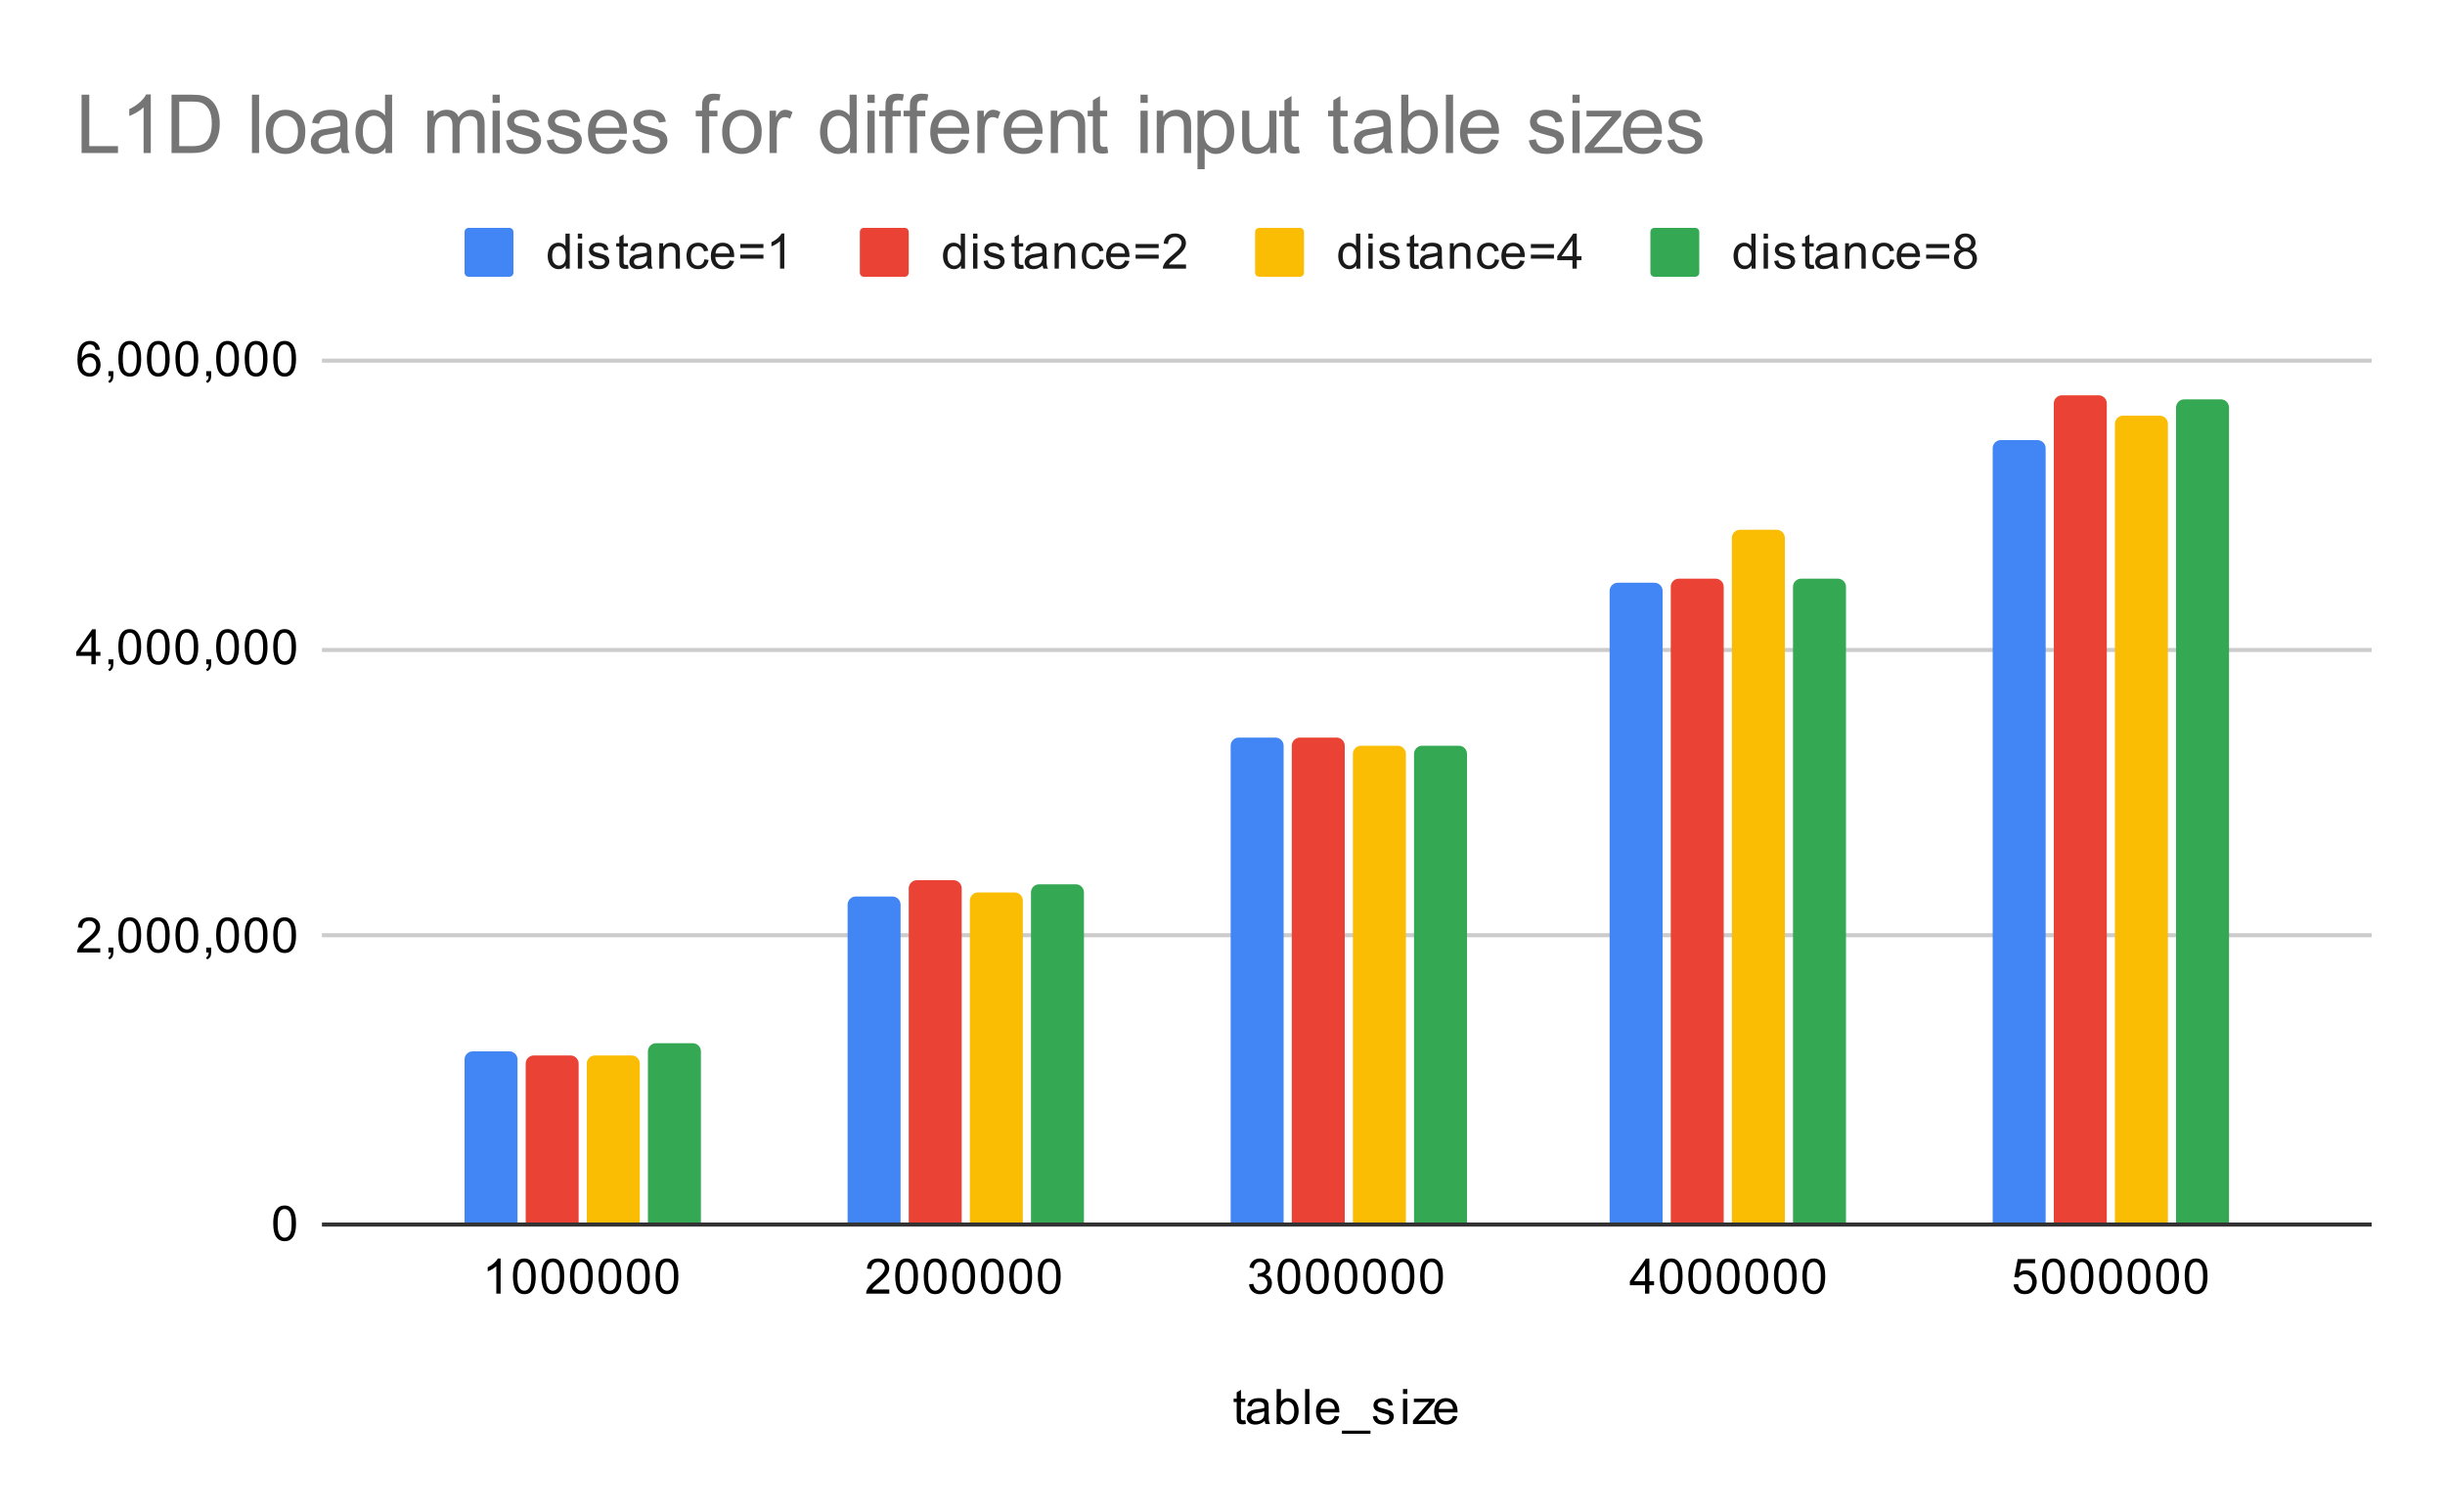 <svg version="1.1" viewBox="0.0 0.0 600.0 371.0" fill="none" stroke="none" stroke-linecap="square" stroke-miterlimit="10" width="600" height="371" xmlns:xlink="http://www.w3.org/1999/xlink" xmlns="http://www.w3.org/2000/svg"><path fill="#ffffff" d="M0 0L600.0 0L600.0 371.0L0 371.0L0 0Z" fill-rule="nonzero"/><path stroke="#333333" stroke-width="1.0" stroke-linecap="butt" d="M79.5 300.5L581.5 300.5" fill-rule="nonzero"/><path stroke="#cccccc" stroke-width="1.0" stroke-linecap="butt" d="M79.5 229.5L581.5 229.5" fill-rule="nonzero"/><path stroke="#cccccc" stroke-width="1.0" stroke-linecap="butt" d="M79.5 159.5L581.5 159.5" fill-rule="nonzero"/><path stroke="#cccccc" stroke-width="1.0" stroke-linecap="butt" d="M79.5 88.5L581.5 88.5" fill-rule="nonzero"/><clipPath id="id_0"><path d="M79.55 88.283L581.45 88.283L581.45 300.45L79.55 300.45L79.55 88.283Z" clip-rule="nonzero"/></clipPath><path stroke="#000000" stroke-width="2.0" stroke-linecap="butt" stroke-opacity="0.0" clip-path="url(#id_0)" d="M127.0 300.0L114.0 300.0L114.0 260.0C114.0 258.895 114.895 258.0 116.0 258.0L125.0 258.0C126.105 258.0 127.0 258.895 127.0 260.0Z" fill-rule="nonzero"/><path fill="#4285f4" clip-path="url(#id_0)" d="M127.0 300.0L114.0 300.0L114.0 260.0C114.0 258.895 114.895 258.0 116.0 258.0L125.0 258.0C126.105 258.0 127.0 258.895 127.0 260.0Z" fill-rule="nonzero"/><path stroke="#000000" stroke-width="2.0" stroke-linecap="butt" stroke-opacity="0.0" clip-path="url(#id_0)" d="M221.0 300.0L208.0 300.0L208.0 222.0C208.0 220.895 208.895 220.0 210.0 220.0L219.0 220.0C220.105 220.0 221.0 220.895 221.0 222.0Z" fill-rule="nonzero"/><path fill="#4285f4" clip-path="url(#id_0)" d="M221.0 300.0L208.0 300.0L208.0 222.0C208.0 220.895 208.895 220.0 210.0 220.0L219.0 220.0C220.105 220.0 221.0 220.895 221.0 222.0Z" fill-rule="nonzero"/><path stroke="#000000" stroke-width="2.0" stroke-linecap="butt" stroke-opacity="0.0" clip-path="url(#id_0)" d="M315.0 300.0L302.0 300.0L302.0 183.0C302.0 181.895 302.895 181.0 304.0 181.0L313.0 181.0C314.105 181.0 315.0 181.895 315.0 183.0Z" fill-rule="nonzero"/><path fill="#4285f4" clip-path="url(#id_0)" d="M315.0 300.0L302.0 300.0L302.0 183.0C302.0 181.895 302.895 181.0 304.0 181.0L313.0 181.0C314.105 181.0 315.0 181.895 315.0 183.0Z" fill-rule="nonzero"/><path stroke="#000000" stroke-width="2.0" stroke-linecap="butt" stroke-opacity="0.0" clip-path="url(#id_0)" d="M408.0 300.0L395.0 300.0L395.0 145.0C395.0 143.895 395.895 143.0 397.0 143.0L406.0 143.0C407.105 143.0 408.0 143.895 408.0 145.0Z" fill-rule="nonzero"/><path fill="#4285f4" clip-path="url(#id_0)" d="M408.0 300.0L395.0 300.0L395.0 145.0C395.0 143.895 395.895 143.0 397.0 143.0L406.0 143.0C407.105 143.0 408.0 143.895 408.0 145.0Z" fill-rule="nonzero"/><path stroke="#000000" stroke-width="2.0" stroke-linecap="butt" stroke-opacity="0.0" clip-path="url(#id_0)" d="M502.0 300.0L489.0 300.0L489.0 110.0C489.0 108.895 489.895 108.0 491.0 108.0L500.0 108.0C501.105 108.0 502.0 108.895 502.0 110.0Z" fill-rule="nonzero"/><path fill="#4285f4" clip-path="url(#id_0)" d="M502.0 300.0L489.0 300.0L489.0 110.0C489.0 108.895 489.895 108.0 491.0 108.0L500.0 108.0C501.105 108.0 502.0 108.895 502.0 110.0Z" fill-rule="nonzero"/><path stroke="#000000" stroke-width="2.0" stroke-linecap="butt" stroke-opacity="0.0" clip-path="url(#id_0)" d="M142.0 300.0L129.0 300.0L129.0 261.0C129.0 259.895 129.895 259.0 131.0 259.0L140.0 259.0C141.105 259.0 142.0 259.895 142.0 261.0Z" fill-rule="nonzero"/><path fill="#ea4335" clip-path="url(#id_0)" d="M142.0 300.0L129.0 300.0L129.0 261.0C129.0 259.895 129.895 259.0 131.0 259.0L140.0 259.0C141.105 259.0 142.0 259.895 142.0 261.0Z" fill-rule="nonzero"/><path stroke="#000000" stroke-width="2.0" stroke-linecap="butt" stroke-opacity="0.0" clip-path="url(#id_0)" d="M236.0 300.0L223.0 300.0L223.0 218.0C223.0 216.895 223.895 216.0 225.0 216.0L234.0 216.0C235.105 216.0 236.0 216.895 236.0 218.0Z" fill-rule="nonzero"/><path fill="#ea4335" clip-path="url(#id_0)" d="M236.0 300.0L223.0 300.0L223.0 218.0C223.0 216.895 223.895 216.0 225.0 216.0L234.0 216.0C235.105 216.0 236.0 216.895 236.0 218.0Z" fill-rule="nonzero"/><path stroke="#000000" stroke-width="2.0" stroke-linecap="butt" stroke-opacity="0.0" clip-path="url(#id_0)" d="M330.0 300.0L317.0 300.0L317.0 183.0C317.0 181.895 317.895 181.0 319.0 181.0L328.0 181.0C329.105 181.0 330.0 181.895 330.0 183.0Z" fill-rule="nonzero"/><path fill="#ea4335" clip-path="url(#id_0)" d="M330.0 300.0L317.0 300.0L317.0 183.0C317.0 181.895 317.895 181.0 319.0 181.0L328.0 181.0C329.105 181.0 330.0 181.895 330.0 183.0Z" fill-rule="nonzero"/><path stroke="#000000" stroke-width="2.0" stroke-linecap="butt" stroke-opacity="0.0" clip-path="url(#id_0)" d="M423.0 300.0L410.0 300.0L410.0 144.0C410.0 142.895 410.895 142.0 412.0 142.0L421.0 142.0C422.105 142.0 423.0 142.895 423.0 144.0Z" fill-rule="nonzero"/><path fill="#ea4335" clip-path="url(#id_0)" d="M423.0 300.0L410.0 300.0L410.0 144.0C410.0 142.895 410.895 142.0 412.0 142.0L421.0 142.0C422.105 142.0 423.0 142.895 423.0 144.0Z" fill-rule="nonzero"/><path stroke="#000000" stroke-width="2.0" stroke-linecap="butt" stroke-opacity="0.0" clip-path="url(#id_0)" d="M517.0 300.0L504.0 300.0L504.0 99.0C504.0 97.895 504.895 97.0 506.0 97.0L515.0 97.0C516.105 97.0 517.0 97.895 517.0 99.0Z" fill-rule="nonzero"/><path fill="#ea4335" clip-path="url(#id_0)" d="M517.0 300.0L504.0 300.0L504.0 99.0C504.0 97.895 504.895 97.0 506.0 97.0L515.0 97.0C516.105 97.0 517.0 97.895 517.0 99.0Z" fill-rule="nonzero"/><path stroke="#000000" stroke-width="2.0" stroke-linecap="butt" stroke-opacity="0.0" clip-path="url(#id_0)" d="M157.0 300.0L144.0 300.0L144.0 261.0C144.0 259.895 144.895 259.0 146.0 259.0L155.0 259.0C156.105 259.0 157.0 259.895 157.0 261.0Z" fill-rule="nonzero"/><path fill="#fbbc04" clip-path="url(#id_0)" d="M157.0 300.0L144.0 300.0L144.0 261.0C144.0 259.895 144.895 259.0 146.0 259.0L155.0 259.0C156.105 259.0 157.0 259.895 157.0 261.0Z" fill-rule="nonzero"/><path stroke="#000000" stroke-width="2.0" stroke-linecap="butt" stroke-opacity="0.0" clip-path="url(#id_0)" d="M251.0 300.0L238.0 300.0L238.0 221.0C238.0 219.895 238.895 219.0 240.0 219.0L249.0 219.0C250.105 219.0 251.0 219.895 251.0 221.0Z" fill-rule="nonzero"/><path fill="#fbbc04" clip-path="url(#id_0)" d="M251.0 300.0L238.0 300.0L238.0 221.0C238.0 219.895 238.895 219.0 240.0 219.0L249.0 219.0C250.105 219.0 251.0 219.895 251.0 221.0Z" fill-rule="nonzero"/><path stroke="#000000" stroke-width="2.0" stroke-linecap="butt" stroke-opacity="0.0" clip-path="url(#id_0)" d="M345.0 300.0L332.0 300.0L332.0 185.0C332.0 183.895 332.895 183.0 334.0 183.0L343.0 183.0C344.105 183.0 345.0 183.895 345.0 185.0Z" fill-rule="nonzero"/><path fill="#fbbc04" clip-path="url(#id_0)" d="M345.0 300.0L332.0 300.0L332.0 185.0C332.0 183.895 332.895 183.0 334.0 183.0L343.0 183.0C344.105 183.0 345.0 183.895 345.0 185.0Z" fill-rule="nonzero"/><path stroke="#000000" stroke-width="2.0" stroke-linecap="butt" stroke-opacity="0.0" clip-path="url(#id_0)" d="M438.0 300.0L425.0 300.0L425.0 132.0C425.0 130.895 425.895 130.0 427.0 130.0L436.0 130.0C437.105 130.0 438.0 130.895 438.0 132.0Z" fill-rule="nonzero"/><path fill="#fbbc04" clip-path="url(#id_0)" d="M438.0 300.0L425.0 300.0L425.0 132.0C425.0 130.895 425.895 130.0 427.0 130.0L436.0 130.0C437.105 130.0 438.0 130.895 438.0 132.0Z" fill-rule="nonzero"/><path stroke="#000000" stroke-width="2.0" stroke-linecap="butt" stroke-opacity="0.0" clip-path="url(#id_0)" d="M532.0 300.0L519.0 300.0L519.0 104.0C519.0 102.895 519.895 102.0 521.0 102.0L530.0 102.0C531.105 102.0 532.0 102.895 532.0 104.0Z" fill-rule="nonzero"/><path fill="#fbbc04" clip-path="url(#id_0)" d="M532.0 300.0L519.0 300.0L519.0 104.0C519.0 102.895 519.895 102.0 521.0 102.0L530.0 102.0C531.105 102.0 532.0 102.895 532.0 104.0Z" fill-rule="nonzero"/><path stroke="#000000" stroke-width="2.0" stroke-linecap="butt" stroke-opacity="0.0" clip-path="url(#id_0)" d="M172.0 300.0L159.0 300.0L159.0 258.0C159.0 256.895 159.895 256.0 161.0 256.0L170.0 256.0C171.105 256.0 172.0 256.895 172.0 258.0Z" fill-rule="nonzero"/><path fill="#34a853" clip-path="url(#id_0)" d="M172.0 300.0L159.0 300.0L159.0 258.0C159.0 256.895 159.895 256.0 161.0 256.0L170.0 256.0C171.105 256.0 172.0 256.895 172.0 258.0Z" fill-rule="nonzero"/><path stroke="#000000" stroke-width="2.0" stroke-linecap="butt" stroke-opacity="0.0" clip-path="url(#id_0)" d="M266.0 300.0L253.0 300.0L253.0 219.0C253.0 217.895 253.895 217.0 255.0 217.0L264.0 217.0C265.105 217.0 266.0 217.895 266.0 219.0Z" fill-rule="nonzero"/><path fill="#34a853" clip-path="url(#id_0)" d="M266.0 300.0L253.0 300.0L253.0 219.0C253.0 217.895 253.895 217.0 255.0 217.0L264.0 217.0C265.105 217.0 266.0 217.895 266.0 219.0Z" fill-rule="nonzero"/><path stroke="#000000" stroke-width="2.0" stroke-linecap="butt" stroke-opacity="0.0" clip-path="url(#id_0)" d="M360.0 300.0L347.0 300.0L347.0 185.0C347.0 183.895 347.895 183.0 349.0 183.0L358.0 183.0C359.105 183.0 360.0 183.895 360.0 185.0Z" fill-rule="nonzero"/><path fill="#34a853" clip-path="url(#id_0)" d="M360.0 300.0L347.0 300.0L347.0 185.0C347.0 183.895 347.895 183.0 349.0 183.0L358.0 183.0C359.105 183.0 360.0 183.895 360.0 185.0Z" fill-rule="nonzero"/><path stroke="#000000" stroke-width="2.0" stroke-linecap="butt" stroke-opacity="0.0" clip-path="url(#id_0)" d="M453.0 300.0L440.0 300.0L440.0 144.0C440.0 142.895 440.895 142.0 442.0 142.0L451.0 142.0C452.105 142.0 453.0 142.895 453.0 144.0Z" fill-rule="nonzero"/><path fill="#34a853" clip-path="url(#id_0)" d="M453.0 300.0L440.0 300.0L440.0 144.0C440.0 142.895 440.895 142.0 442.0 142.0L451.0 142.0C452.105 142.0 453.0 142.895 453.0 144.0Z" fill-rule="nonzero"/><path stroke="#000000" stroke-width="2.0" stroke-linecap="butt" stroke-opacity="0.0" clip-path="url(#id_0)" d="M547.0 300.0L534.0 300.0L534.0 100.0C534.0 98.895 534.895 98.0 536.0 98.0L545.0 98.0C546.105 98.0 547.0 98.895 547.0 100.0Z" fill-rule="nonzero"/><path fill="#34a853" clip-path="url(#id_0)" d="M547.0 300.0L534.0 300.0L534.0 100.0C534.0 98.895 534.895 98.0 536.0 98.0L545.0 98.0C546.105 98.0 547.0 98.895 547.0 100.0Z" fill-rule="nonzero"/><path fill="#000000" d="M305.594 348.512L305.75 349.434Q305.297 349.528 304.953 349.528Q304.375 349.528 304.062 349.356Q303.75 349.169 303.609 348.872Q303.484 348.575 303.484 347.622L303.484 344.044L302.719 344.044L302.719 343.231L303.484 343.231L303.484 341.684L304.531 341.059L304.531 343.231L305.594 343.231L305.594 344.044L304.531 344.044L304.531 347.684Q304.531 348.137 304.578 348.262Q304.641 348.387 304.766 348.466Q304.891 348.544 305.125 348.544Q305.312 348.544 305.594 348.512ZM310.359 348.684Q309.766 349.184 309.219 349.387Q308.688 349.591 308.062 349.591Q307.031 349.591 306.484 349.091Q305.938 348.591 305.938 347.809Q305.938 347.356 306.141 346.981Q306.344 346.591 306.688 346.372Q307.031 346.137 307.453 346.028Q307.75 345.934 308.391 345.856Q309.656 345.716 310.266 345.497Q310.266 345.278 310.266 345.231Q310.266 344.575 309.969 344.309Q309.562 343.966 308.766 343.966Q308.031 343.966 307.672 344.231Q307.312 344.481 307.141 345.137L306.109 344.997Q306.25 344.341 306.578 343.934Q306.906 343.528 307.516 343.309Q308.125 343.091 308.922 343.091Q309.719 343.091 310.219 343.278Q310.719 343.466 310.953 343.747Q311.188 344.028 311.281 344.466Q311.328 344.731 311.328 345.434L311.328 346.841Q311.328 348.309 311.391 348.7Q311.469 349.091 311.672 349.45L310.562 349.45Q310.406 349.122 310.359 348.684ZM310.266 346.325Q309.688 346.559 308.547 346.731Q307.891 346.825 307.625 346.95Q307.359 347.059 307.203 347.278Q307.062 347.497 307.062 347.778Q307.062 348.2 307.375 348.481Q307.703 348.762 308.312 348.762Q308.922 348.762 309.391 348.497Q309.875 348.231 310.094 347.762Q310.266 347.403 310.266 346.716L310.266 346.325ZM314.266 349.45L313.281 349.45L313.281 340.856L314.344 340.856L314.344 343.919Q315.016 343.091 316.047 343.091Q316.625 343.091 317.125 343.325Q317.641 343.544 317.969 343.966Q318.312 344.387 318.5 344.981Q318.688 345.575 318.688 346.247Q318.688 347.841 317.891 348.716Q317.094 349.591 316.0 349.591Q314.891 349.591 314.266 348.669L314.266 349.45ZM314.25 346.294Q314.25 347.403 314.562 347.903Q315.062 348.716 315.906 348.716Q316.594 348.716 317.094 348.122Q317.609 347.528 317.609 346.325Q317.609 345.106 317.125 344.528Q316.641 343.95 315.953 343.95Q315.266 343.95 314.75 344.559Q314.25 345.153 314.25 346.294ZM320.266 349.45L320.266 340.856L321.328 340.856L321.328 349.45L320.266 349.45ZM327.547 347.45L328.641 347.575Q328.391 348.528 327.688 349.059Q326.984 349.591 325.906 349.591Q324.547 349.591 323.734 348.747Q322.938 347.903 322.938 346.387Q322.938 344.825 323.75 343.966Q324.562 343.091 325.844 343.091Q327.094 343.091 327.875 343.934Q328.672 344.778 328.672 346.325Q328.672 346.419 328.672 346.606L324.031 346.606Q324.094 347.637 324.609 348.184Q325.125 348.716 325.906 348.716Q326.484 348.716 326.891 348.419Q327.312 348.106 327.547 347.45ZM324.094 345.747L327.562 345.747Q327.5 344.95 327.172 344.559Q326.656 343.95 325.859 343.95Q325.125 343.95 324.625 344.434Q324.141 344.919 324.094 345.747ZM329.312 351.841L329.312 351.075L336.312 351.075L336.312 351.841L329.312 351.841ZM336.875 347.591L337.906 347.434Q338.0 348.059 338.391 348.387Q338.797 348.716 339.531 348.716Q340.25 348.716 340.594 348.434Q340.953 348.137 340.953 347.731Q340.953 347.372 340.641 347.169Q340.422 347.028 339.562 346.809Q338.406 346.512 337.953 346.309Q337.516 346.091 337.281 345.716Q337.047 345.341 337.047 344.872Q337.047 344.466 337.234 344.106Q337.422 343.747 337.75 343.512Q338.0 343.341 338.422 343.216Q338.844 343.091 339.344 343.091Q340.062 343.091 340.609 343.309Q341.172 343.512 341.438 343.872Q341.703 344.231 341.797 344.825L340.766 344.966Q340.703 344.497 340.359 344.231Q340.031 343.95 339.406 343.95Q338.688 343.95 338.375 344.2Q338.062 344.434 338.062 344.762Q338.062 344.966 338.188 345.122Q338.328 345.294 338.594 345.403Q338.75 345.466 339.531 345.669Q340.656 345.981 341.094 346.169Q341.531 346.356 341.781 346.716Q342.031 347.075 342.031 347.622Q342.031 348.153 341.719 348.622Q341.422 349.075 340.844 349.341Q340.266 349.591 339.531 349.591Q338.312 349.591 337.672 349.091Q337.047 348.575 336.875 347.591ZM344.297 342.075L344.297 340.856L345.359 340.856L345.359 342.075L344.297 342.075ZM344.297 349.45L344.297 343.231L345.359 343.231L345.359 349.45L344.297 349.45ZM346.734 349.45L346.734 348.591L350.703 344.044Q350.016 344.075 349.5 344.075L346.969 344.075L346.969 343.231L352.062 343.231L352.062 343.919L348.688 347.872L348.031 348.591Q348.75 348.544 349.359 348.544L352.25 348.544L352.25 349.45L346.734 349.45ZM356.547 347.45L357.641 347.575Q357.391 348.528 356.688 349.059Q355.984 349.591 354.906 349.591Q353.547 349.591 352.734 348.747Q351.938 347.903 351.938 346.387Q351.938 344.825 352.75 343.966Q353.562 343.091 354.844 343.091Q356.094 343.091 356.875 343.934Q357.672 344.778 357.672 346.325Q357.672 346.419 357.672 346.606L353.031 346.606Q353.094 347.637 353.609 348.184Q354.125 348.716 354.906 348.716Q355.484 348.716 355.891 348.419Q356.312 348.106 356.547 347.45ZM353.094 345.747L356.562 345.747Q356.5 344.95 356.172 344.559Q355.656 343.95 354.859 343.95Q354.125 343.95 353.625 344.434Q353.141 344.919 353.094 345.747Z" fill-rule="nonzero"/><path fill="#000000" d="M67.05 300.216Q67.05 298.684 67.362 297.762Q67.675 296.825 68.284 296.325Q68.909 295.825 69.847 295.825Q70.534 295.825 71.05 296.106Q71.581 296.387 71.925 296.919Q72.269 297.434 72.456 298.184Q72.644 298.934 72.644 300.216Q72.644 301.731 72.331 302.653Q72.034 303.575 71.409 304.091Q70.8 304.591 69.847 304.591Q68.612 304.591 67.894 303.7Q67.05 302.637 67.05 300.216ZM68.128 300.216Q68.128 302.325 68.628 303.028Q69.128 303.731 69.847 303.731Q70.581 303.731 71.066 303.028Q71.566 302.325 71.566 300.216Q71.566 298.091 71.066 297.403Q70.581 296.7 69.831 296.7Q69.112 296.7 68.675 297.309Q68.128 298.091 68.128 300.216Z" fill-rule="nonzero"/><path fill="#000000" d="M24.597 232.712L24.597 233.728L18.909 233.728Q18.909 233.353 19.034 232.993Q19.253 232.415 19.722 231.853Q20.206 231.29 21.113 230.556Q22.519 229.4 23.003 228.728Q23.503 228.056 23.503 227.462Q23.503 226.837 23.05 226.415Q22.597 225.978 21.878 225.978Q21.113 225.978 20.659 226.431Q20.206 226.884 20.191 227.697L19.113 227.587Q19.222 226.368 19.941 225.743Q20.675 225.103 21.909 225.103Q23.144 225.103 23.863 225.79Q24.581 226.478 24.581 227.493Q24.581 228.009 24.363 228.509Q24.159 228.993 23.659 229.556Q23.175 230.103 22.05 231.056Q21.097 231.853 20.816 232.15Q20.55 232.431 20.378 232.712L24.597 232.712ZM26.613 233.728L26.613 232.525L27.816 232.525L27.816 233.728Q27.816 234.384 27.581 234.79Q27.347 235.212 26.847 235.431L26.55 234.978Q26.878 234.837 27.034 234.54Q27.191 234.259 27.222 233.728L26.613 233.728ZM29.05 229.493Q29.05 227.962 29.363 227.04Q29.675 226.103 30.284 225.603Q30.909 225.103 31.847 225.103Q32.534 225.103 33.05 225.384Q33.581 225.665 33.925 226.197Q34.269 226.712 34.456 227.462Q34.644 228.212 34.644 229.493Q34.644 231.009 34.331 231.931Q34.034 232.853 33.409 233.368Q32.8 233.868 31.847 233.868Q30.613 233.868 29.894 232.978Q29.05 231.915 29.05 229.493ZM30.128 229.493Q30.128 231.603 30.628 232.306Q31.128 233.009 31.847 233.009Q32.581 233.009 33.066 232.306Q33.566 231.603 33.566 229.493Q33.566 227.368 33.066 226.681Q32.581 225.978 31.831 225.978Q31.113 225.978 30.675 226.587Q30.128 227.368 30.128 229.493ZM36.05 229.493Q36.05 227.962 36.362 227.04Q36.675 226.103 37.284 225.603Q37.909 225.103 38.847 225.103Q39.534 225.103 40.05 225.384Q40.581 225.665 40.925 226.197Q41.269 226.712 41.456 227.462Q41.644 228.212 41.644 229.493Q41.644 231.009 41.331 231.931Q41.034 232.853 40.409 233.368Q39.8 233.868 38.847 233.868Q37.612 233.868 36.894 232.978Q36.05 231.915 36.05 229.493ZM37.128 229.493Q37.128 231.603 37.628 232.306Q38.128 233.009 38.847 233.009Q39.581 233.009 40.066 232.306Q40.566 231.603 40.566 229.493Q40.566 227.368 40.066 226.681Q39.581 225.978 38.831 225.978Q38.112 225.978 37.675 226.587Q37.128 227.368 37.128 229.493ZM43.05 229.493Q43.05 227.962 43.362 227.04Q43.675 226.103 44.284 225.603Q44.909 225.103 45.847 225.103Q46.534 225.103 47.05 225.384Q47.581 225.665 47.925 226.197Q48.269 226.712 48.456 227.462Q48.644 228.212 48.644 229.493Q48.644 231.009 48.331 231.931Q48.034 232.853 47.409 233.368Q46.8 233.868 45.847 233.868Q44.612 233.868 43.894 232.978Q43.05 231.915 43.05 229.493ZM44.128 229.493Q44.128 231.603 44.628 232.306Q45.128 233.009 45.847 233.009Q46.581 233.009 47.066 232.306Q47.566 231.603 47.566 229.493Q47.566 227.368 47.066 226.681Q46.581 225.978 45.831 225.978Q45.112 225.978 44.675 226.587Q44.128 227.368 44.128 229.493ZM50.612 233.728L50.612 232.525L51.816 232.525L51.816 233.728Q51.816 234.384 51.581 234.79Q51.347 235.212 50.847 235.431L50.55 234.978Q50.878 234.837 51.034 234.54Q51.191 234.259 51.222 233.728L50.612 233.728ZM53.05 229.493Q53.05 227.962 53.362 227.04Q53.675 226.103 54.284 225.603Q54.909 225.103 55.847 225.103Q56.534 225.103 57.05 225.384Q57.581 225.665 57.925 226.197Q58.269 226.712 58.456 227.462Q58.644 228.212 58.644 229.493Q58.644 231.009 58.331 231.931Q58.034 232.853 57.409 233.368Q56.8 233.868 55.847 233.868Q54.612 233.868 53.894 232.978Q53.05 231.915 53.05 229.493ZM54.128 229.493Q54.128 231.603 54.628 232.306Q55.128 233.009 55.847 233.009Q56.581 233.009 57.066 232.306Q57.566 231.603 57.566 229.493Q57.566 227.368 57.066 226.681Q56.581 225.978 55.831 225.978Q55.112 225.978 54.675 226.587Q54.128 227.368 54.128 229.493ZM60.05 229.493Q60.05 227.962 60.362 227.04Q60.675 226.103 61.284 225.603Q61.909 225.103 62.847 225.103Q63.534 225.103 64.05 225.384Q64.581 225.665 64.925 226.197Q65.269 226.712 65.456 227.462Q65.644 228.212 65.644 229.493Q65.644 231.009 65.331 231.931Q65.034 232.853 64.409 233.368Q63.8 233.868 62.847 233.868Q61.612 233.868 60.894 232.978Q60.05 231.915 60.05 229.493ZM61.128 229.493Q61.128 231.603 61.628 232.306Q62.128 233.009 62.847 233.009Q63.581 233.009 64.066 232.306Q64.566 231.603 64.566 229.493Q64.566 227.368 64.066 226.681Q63.581 225.978 62.831 225.978Q62.112 225.978 61.675 226.587Q61.128 227.368 61.128 229.493ZM67.05 229.493Q67.05 227.962 67.362 227.04Q67.675 226.103 68.284 225.603Q68.909 225.103 69.847 225.103Q70.534 225.103 71.05 225.384Q71.581 225.665 71.925 226.197Q72.269 226.712 72.456 227.462Q72.644 228.212 72.644 229.493Q72.644 231.009 72.331 231.931Q72.034 232.853 71.409 233.368Q70.8 233.868 69.847 233.868Q68.612 233.868 67.894 232.978Q67.05 231.915 67.05 229.493ZM68.128 229.493Q68.128 231.603 68.628 232.306Q69.128 233.009 69.847 233.009Q70.581 233.009 71.066 232.306Q71.566 231.603 71.566 229.493Q71.566 227.368 71.066 226.681Q70.581 225.978 69.831 225.978Q69.112 225.978 68.675 226.587Q68.128 227.368 68.128 229.493Z" fill-rule="nonzero"/><path fill="#000000" d="M22.425 163.006L22.425 160.943L18.706 160.943L18.706 159.974L22.628 154.412L23.488 154.412L23.488 159.974L24.644 159.974L24.644 160.943L23.488 160.943L23.488 163.006L22.425 163.006ZM22.425 159.974L22.425 156.115L19.738 159.974L22.425 159.974ZM26.613 163.006L26.613 161.802L27.816 161.802L27.816 163.006Q27.816 163.662 27.581 164.068Q27.347 164.49 26.847 164.709L26.55 164.256Q26.878 164.115 27.034 163.818Q27.191 163.537 27.222 163.006L26.613 163.006ZM29.05 158.771Q29.05 157.24 29.363 156.318Q29.675 155.381 30.284 154.881Q30.909 154.381 31.847 154.381Q32.534 154.381 33.05 154.662Q33.581 154.943 33.925 155.474Q34.269 155.99 34.456 156.74Q34.644 157.49 34.644 158.771Q34.644 160.287 34.331 161.209Q34.034 162.131 33.409 162.646Q32.8 163.146 31.847 163.146Q30.613 163.146 29.894 162.256Q29.05 161.193 29.05 158.771ZM30.128 158.771Q30.128 160.881 30.628 161.584Q31.128 162.287 31.847 162.287Q32.581 162.287 33.066 161.584Q33.566 160.881 33.566 158.771Q33.566 156.646 33.066 155.959Q32.581 155.256 31.831 155.256Q31.113 155.256 30.675 155.865Q30.128 156.646 30.128 158.771ZM36.05 158.771Q36.05 157.24 36.362 156.318Q36.675 155.381 37.284 154.881Q37.909 154.381 38.847 154.381Q39.534 154.381 40.05 154.662Q40.581 154.943 40.925 155.474Q41.269 155.99 41.456 156.74Q41.644 157.49 41.644 158.771Q41.644 160.287 41.331 161.209Q41.034 162.131 40.409 162.646Q39.8 163.146 38.847 163.146Q37.612 163.146 36.894 162.256Q36.05 161.193 36.05 158.771ZM37.128 158.771Q37.128 160.881 37.628 161.584Q38.128 162.287 38.847 162.287Q39.581 162.287 40.066 161.584Q40.566 160.881 40.566 158.771Q40.566 156.646 40.066 155.959Q39.581 155.256 38.831 155.256Q38.112 155.256 37.675 155.865Q37.128 156.646 37.128 158.771ZM43.05 158.771Q43.05 157.24 43.362 156.318Q43.675 155.381 44.284 154.881Q44.909 154.381 45.847 154.381Q46.534 154.381 47.05 154.662Q47.581 154.943 47.925 155.474Q48.269 155.99 48.456 156.74Q48.644 157.49 48.644 158.771Q48.644 160.287 48.331 161.209Q48.034 162.131 47.409 162.646Q46.8 163.146 45.847 163.146Q44.612 163.146 43.894 162.256Q43.05 161.193 43.05 158.771ZM44.128 158.771Q44.128 160.881 44.628 161.584Q45.128 162.287 45.847 162.287Q46.581 162.287 47.066 161.584Q47.566 160.881 47.566 158.771Q47.566 156.646 47.066 155.959Q46.581 155.256 45.831 155.256Q45.112 155.256 44.675 155.865Q44.128 156.646 44.128 158.771ZM50.612 163.006L50.612 161.802L51.816 161.802L51.816 163.006Q51.816 163.662 51.581 164.068Q51.347 164.49 50.847 164.709L50.55 164.256Q50.878 164.115 51.034 163.818Q51.191 163.537 51.222 163.006L50.612 163.006ZM53.05 158.771Q53.05 157.24 53.362 156.318Q53.675 155.381 54.284 154.881Q54.909 154.381 55.847 154.381Q56.534 154.381 57.05 154.662Q57.581 154.943 57.925 155.474Q58.269 155.99 58.456 156.74Q58.644 157.49 58.644 158.771Q58.644 160.287 58.331 161.209Q58.034 162.131 57.409 162.646Q56.8 163.146 55.847 163.146Q54.612 163.146 53.894 162.256Q53.05 161.193 53.05 158.771ZM54.128 158.771Q54.128 160.881 54.628 161.584Q55.128 162.287 55.847 162.287Q56.581 162.287 57.066 161.584Q57.566 160.881 57.566 158.771Q57.566 156.646 57.066 155.959Q56.581 155.256 55.831 155.256Q55.112 155.256 54.675 155.865Q54.128 156.646 54.128 158.771ZM60.05 158.771Q60.05 157.24 60.362 156.318Q60.675 155.381 61.284 154.881Q61.909 154.381 62.847 154.381Q63.534 154.381 64.05 154.662Q64.581 154.943 64.925 155.474Q65.269 155.99 65.456 156.74Q65.644 157.49 65.644 158.771Q65.644 160.287 65.331 161.209Q65.034 162.131 64.409 162.646Q63.8 163.146 62.847 163.146Q61.612 163.146 60.894 162.256Q60.05 161.193 60.05 158.771ZM61.128 158.771Q61.128 160.881 61.628 161.584Q62.128 162.287 62.847 162.287Q63.581 162.287 64.066 161.584Q64.566 160.881 64.566 158.771Q64.566 156.646 64.066 155.959Q63.581 155.256 62.831 155.256Q62.112 155.256 61.675 155.865Q61.128 156.646 61.128 158.771ZM67.05 158.771Q67.05 157.24 67.362 156.318Q67.675 155.381 68.284 154.881Q68.909 154.381 69.847 154.381Q70.534 154.381 71.05 154.662Q71.581 154.943 71.925 155.474Q72.269 155.99 72.456 156.74Q72.644 157.49 72.644 158.771Q72.644 160.287 72.331 161.209Q72.034 162.131 71.409 162.646Q70.8 163.146 69.847 163.146Q68.612 163.146 67.894 162.256Q67.05 161.193 67.05 158.771ZM68.128 158.771Q68.128 160.881 68.628 161.584Q69.128 162.287 69.847 162.287Q70.581 162.287 71.066 161.584Q71.566 160.881 71.566 158.771Q71.566 156.646 71.066 155.959Q70.581 155.256 69.831 155.256Q69.112 155.256 68.675 155.865Q68.128 156.646 68.128 158.771Z" fill-rule="nonzero"/><path fill="#000000" d="M24.519 85.799L23.472 85.877Q23.331 85.252 23.081 84.971Q22.644 84.518 22.019 84.518Q21.519 84.518 21.128 84.799Q20.644 85.174 20.347 85.877Q20.066 86.565 20.05 87.846Q20.425 87.268 20.972 86.986Q21.534 86.705 22.144 86.705Q23.191 86.705 23.925 87.486Q24.675 88.268 24.675 89.486Q24.675 90.299 24.316 91.002Q23.972 91.69 23.363 92.065Q22.753 92.424 21.988 92.424Q20.659 92.424 19.831 91.455Q19.003 90.486 19.003 88.268Q19.003 85.768 19.925 84.643Q20.722 83.658 22.081 83.658Q23.097 83.658 23.738 84.236Q24.394 84.799 24.519 85.799ZM20.222 89.502Q20.222 90.049 20.441 90.549Q20.675 91.033 21.081 91.299Q21.503 91.565 21.972 91.565Q22.628 91.565 23.113 91.033Q23.597 90.486 23.597 89.565Q23.597 88.674 23.113 88.158Q22.644 87.643 21.925 87.643Q21.206 87.643 20.706 88.158Q20.222 88.674 20.222 89.502ZM26.613 92.283L26.613 91.08L27.816 91.08L27.816 92.283Q27.816 92.94 27.581 93.346Q27.347 93.768 26.847 93.986L26.55 93.533Q26.878 93.393 27.034 93.096Q27.191 92.815 27.222 92.283L26.613 92.283ZM29.05 88.049Q29.05 86.518 29.363 85.596Q29.675 84.658 30.284 84.158Q30.909 83.658 31.847 83.658Q32.534 83.658 33.05 83.94Q33.581 84.221 33.925 84.752Q34.269 85.268 34.456 86.018Q34.644 86.768 34.644 88.049Q34.644 89.565 34.331 90.486Q34.034 91.408 33.409 91.924Q32.8 92.424 31.847 92.424Q30.613 92.424 29.894 91.533Q29.05 90.471 29.05 88.049ZM30.128 88.049Q30.128 90.158 30.628 90.861Q31.128 91.565 31.847 91.565Q32.581 91.565 33.066 90.861Q33.566 90.158 33.566 88.049Q33.566 85.924 33.066 85.236Q32.581 84.533 31.831 84.533Q31.113 84.533 30.675 85.143Q30.128 85.924 30.128 88.049ZM36.05 88.049Q36.05 86.518 36.362 85.596Q36.675 84.658 37.284 84.158Q37.909 83.658 38.847 83.658Q39.534 83.658 40.05 83.94Q40.581 84.221 40.925 84.752Q41.269 85.268 41.456 86.018Q41.644 86.768 41.644 88.049Q41.644 89.565 41.331 90.486Q41.034 91.408 40.409 91.924Q39.8 92.424 38.847 92.424Q37.612 92.424 36.894 91.533Q36.05 90.471 36.05 88.049ZM37.128 88.049Q37.128 90.158 37.628 90.861Q38.128 91.565 38.847 91.565Q39.581 91.565 40.066 90.861Q40.566 90.158 40.566 88.049Q40.566 85.924 40.066 85.236Q39.581 84.533 38.831 84.533Q38.112 84.533 37.675 85.143Q37.128 85.924 37.128 88.049ZM43.05 88.049Q43.05 86.518 43.362 85.596Q43.675 84.658 44.284 84.158Q44.909 83.658 45.847 83.658Q46.534 83.658 47.05 83.94Q47.581 84.221 47.925 84.752Q48.269 85.268 48.456 86.018Q48.644 86.768 48.644 88.049Q48.644 89.565 48.331 90.486Q48.034 91.408 47.409 91.924Q46.8 92.424 45.847 92.424Q44.612 92.424 43.894 91.533Q43.05 90.471 43.05 88.049ZM44.128 88.049Q44.128 90.158 44.628 90.861Q45.128 91.565 45.847 91.565Q46.581 91.565 47.066 90.861Q47.566 90.158 47.566 88.049Q47.566 85.924 47.066 85.236Q46.581 84.533 45.831 84.533Q45.112 84.533 44.675 85.143Q44.128 85.924 44.128 88.049ZM50.612 92.283L50.612 91.08L51.816 91.08L51.816 92.283Q51.816 92.94 51.581 93.346Q51.347 93.768 50.847 93.986L50.55 93.533Q50.878 93.393 51.034 93.096Q51.191 92.815 51.222 92.283L50.612 92.283ZM53.05 88.049Q53.05 86.518 53.362 85.596Q53.675 84.658 54.284 84.158Q54.909 83.658 55.847 83.658Q56.534 83.658 57.05 83.94Q57.581 84.221 57.925 84.752Q58.269 85.268 58.456 86.018Q58.644 86.768 58.644 88.049Q58.644 89.565 58.331 90.486Q58.034 91.408 57.409 91.924Q56.8 92.424 55.847 92.424Q54.612 92.424 53.894 91.533Q53.05 90.471 53.05 88.049ZM54.128 88.049Q54.128 90.158 54.628 90.861Q55.128 91.565 55.847 91.565Q56.581 91.565 57.066 90.861Q57.566 90.158 57.566 88.049Q57.566 85.924 57.066 85.236Q56.581 84.533 55.831 84.533Q55.112 84.533 54.675 85.143Q54.128 85.924 54.128 88.049ZM60.05 88.049Q60.05 86.518 60.362 85.596Q60.675 84.658 61.284 84.158Q61.909 83.658 62.847 83.658Q63.534 83.658 64.05 83.94Q64.581 84.221 64.925 84.752Q65.269 85.268 65.456 86.018Q65.644 86.768 65.644 88.049Q65.644 89.565 65.331 90.486Q65.034 91.408 64.409 91.924Q63.8 92.424 62.847 92.424Q61.612 92.424 60.894 91.533Q60.05 90.471 60.05 88.049ZM61.128 88.049Q61.128 90.158 61.628 90.861Q62.128 91.565 62.847 91.565Q63.581 91.565 64.066 90.861Q64.566 90.158 64.566 88.049Q64.566 85.924 64.066 85.236Q63.581 84.533 62.831 84.533Q62.112 84.533 61.675 85.143Q61.128 85.924 61.128 88.049ZM67.05 88.049Q67.05 86.518 67.362 85.596Q67.675 84.658 68.284 84.158Q68.909 83.658 69.847 83.658Q70.534 83.658 71.05 83.94Q71.581 84.221 71.925 84.752Q72.269 85.268 72.456 86.018Q72.644 86.768 72.644 88.049Q72.644 89.565 72.331 90.486Q72.034 91.408 71.409 91.924Q70.8 92.424 69.847 92.424Q68.612 92.424 67.894 91.533Q67.05 90.471 67.05 88.049ZM68.128 88.049Q68.128 90.158 68.628 90.861Q69.128 91.565 69.847 91.565Q70.581 91.565 71.066 90.861Q71.566 90.158 71.566 88.049Q71.566 85.924 71.066 85.236Q70.581 84.533 69.831 84.533Q69.112 84.533 68.675 85.143Q68.128 85.924 68.128 88.049Z" fill-rule="nonzero"/><path fill="#000000" d="M122.843 317.45L121.796 317.45L121.796 310.731Q121.405 311.091 120.78 311.466Q120.171 311.825 119.686 311.997L119.686 310.981Q120.561 310.559 121.218 309.981Q121.889 309.387 122.171 308.825L122.843 308.825L122.843 317.45ZM125.874 313.216Q125.874 311.684 126.186 310.762Q126.499 309.825 127.108 309.325Q127.733 308.825 128.671 308.825Q129.358 308.825 129.874 309.106Q130.405 309.387 130.749 309.919Q131.093 310.434 131.28 311.184Q131.468 311.934 131.468 313.216Q131.468 314.731 131.155 315.653Q130.858 316.575 130.233 317.091Q129.624 317.591 128.671 317.591Q127.436 317.591 126.718 316.7Q125.874 315.637 125.874 313.216ZM126.952 313.216Q126.952 315.325 127.452 316.028Q127.952 316.731 128.671 316.731Q129.405 316.731 129.889 316.028Q130.389 315.325 130.389 313.216Q130.389 311.091 129.889 310.403Q129.405 309.7 128.655 309.7Q127.936 309.7 127.499 310.309Q126.952 311.091 126.952 313.216ZM132.874 313.216Q132.874 311.684 133.186 310.762Q133.499 309.825 134.108 309.325Q134.733 308.825 135.671 308.825Q136.358 308.825 136.874 309.106Q137.405 309.387 137.749 309.919Q138.093 310.434 138.28 311.184Q138.468 311.934 138.468 313.216Q138.468 314.731 138.155 315.653Q137.858 316.575 137.233 317.091Q136.624 317.591 135.671 317.591Q134.436 317.591 133.718 316.7Q132.874 315.637 132.874 313.216ZM133.952 313.216Q133.952 315.325 134.452 316.028Q134.952 316.731 135.671 316.731Q136.405 316.731 136.889 316.028Q137.389 315.325 137.389 313.216Q137.389 311.091 136.889 310.403Q136.405 309.7 135.655 309.7Q134.936 309.7 134.499 310.309Q133.952 311.091 133.952 313.216ZM139.874 313.216Q139.874 311.684 140.186 310.762Q140.499 309.825 141.108 309.325Q141.733 308.825 142.671 308.825Q143.358 308.825 143.874 309.106Q144.405 309.387 144.749 309.919Q145.093 310.434 145.28 311.184Q145.468 311.934 145.468 313.216Q145.468 314.731 145.155 315.653Q144.858 316.575 144.233 317.091Q143.624 317.591 142.671 317.591Q141.436 317.591 140.718 316.7Q139.874 315.637 139.874 313.216ZM140.952 313.216Q140.952 315.325 141.452 316.028Q141.952 316.731 142.671 316.731Q143.405 316.731 143.889 316.028Q144.389 315.325 144.389 313.216Q144.389 311.091 143.889 310.403Q143.405 309.7 142.655 309.7Q141.936 309.7 141.499 310.309Q140.952 311.091 140.952 313.216ZM146.874 313.216Q146.874 311.684 147.186 310.762Q147.499 309.825 148.108 309.325Q148.733 308.825 149.671 308.825Q150.358 308.825 150.874 309.106Q151.405 309.387 151.749 309.919Q152.093 310.434 152.28 311.184Q152.468 311.934 152.468 313.216Q152.468 314.731 152.155 315.653Q151.858 316.575 151.233 317.091Q150.624 317.591 149.671 317.591Q148.436 317.591 147.718 316.7Q146.874 315.637 146.874 313.216ZM147.952 313.216Q147.952 315.325 148.452 316.028Q148.952 316.731 149.671 316.731Q150.405 316.731 150.889 316.028Q151.389 315.325 151.389 313.216Q151.389 311.091 150.889 310.403Q150.405 309.7 149.655 309.7Q148.936 309.7 148.499 310.309Q147.952 311.091 147.952 313.216ZM153.874 313.216Q153.874 311.684 154.186 310.762Q154.499 309.825 155.108 309.325Q155.733 308.825 156.671 308.825Q157.358 308.825 157.874 309.106Q158.405 309.387 158.749 309.919Q159.093 310.434 159.28 311.184Q159.468 311.934 159.468 313.216Q159.468 314.731 159.155 315.653Q158.858 316.575 158.233 317.091Q157.624 317.591 156.671 317.591Q155.436 317.591 154.718 316.7Q153.874 315.637 153.874 313.216ZM154.952 313.216Q154.952 315.325 155.452 316.028Q155.952 316.731 156.671 316.731Q157.405 316.731 157.889 316.028Q158.389 315.325 158.389 313.216Q158.389 311.091 157.889 310.403Q157.405 309.7 156.655 309.7Q155.936 309.7 155.499 310.309Q154.952 311.091 154.952 313.216ZM160.874 313.216Q160.874 311.684 161.186 310.762Q161.499 309.825 162.108 309.325Q162.733 308.825 163.671 308.825Q164.358 308.825 164.874 309.106Q165.405 309.387 165.749 309.919Q166.093 310.434 166.28 311.184Q166.468 311.934 166.468 313.216Q166.468 314.731 166.155 315.653Q165.858 316.575 165.233 317.091Q164.624 317.591 163.671 317.591Q162.436 317.591 161.718 316.7Q160.874 315.637 160.874 313.216ZM161.952 313.216Q161.952 315.325 162.452 316.028Q162.952 316.731 163.671 316.731Q164.405 316.731 164.889 316.028Q165.389 315.325 165.389 313.216Q165.389 311.091 164.889 310.403Q164.405 309.7 163.655 309.7Q162.936 309.7 162.499 310.309Q161.952 311.091 161.952 313.216Z" fill-rule="nonzero"/><path fill="#000000" d="M218.234 316.434L218.234 317.45L212.546 317.45Q212.546 317.075 212.671 316.716Q212.89 316.137 213.359 315.575Q213.843 315.012 214.749 314.278Q216.156 313.122 216.64 312.45Q217.14 311.778 217.14 311.184Q217.14 310.559 216.687 310.137Q216.234 309.7 215.515 309.7Q214.749 309.7 214.296 310.153Q213.843 310.606 213.828 311.419L212.749 311.309Q212.859 310.091 213.578 309.466Q214.312 308.825 215.546 308.825Q216.781 308.825 217.499 309.512Q218.218 310.2 218.218 311.216Q218.218 311.731 217.999 312.231Q217.796 312.716 217.296 313.278Q216.812 313.825 215.687 314.778Q214.734 315.575 214.453 315.872Q214.187 316.153 214.015 316.434L218.234 316.434ZM219.687 313.216Q219.687 311.684 219.999 310.762Q220.312 309.825 220.921 309.325Q221.546 308.825 222.484 308.825Q223.171 308.825 223.687 309.106Q224.218 309.387 224.562 309.919Q224.906 310.434 225.093 311.184Q225.281 311.934 225.281 313.216Q225.281 314.731 224.968 315.653Q224.671 316.575 224.046 317.091Q223.437 317.591 222.484 317.591Q221.249 317.591 220.531 316.7Q219.687 315.637 219.687 313.216ZM220.765 313.216Q220.765 315.325 221.265 316.028Q221.765 316.731 222.484 316.731Q223.218 316.731 223.703 316.028Q224.203 315.325 224.203 313.216Q224.203 311.091 223.703 310.403Q223.218 309.7 222.468 309.7Q221.749 309.7 221.312 310.309Q220.765 311.091 220.765 313.216ZM226.687 313.216Q226.687 311.684 226.999 310.762Q227.312 309.825 227.921 309.325Q228.546 308.825 229.484 308.825Q230.171 308.825 230.687 309.106Q231.218 309.387 231.562 309.919Q231.906 310.434 232.093 311.184Q232.281 311.934 232.281 313.216Q232.281 314.731 231.968 315.653Q231.671 316.575 231.046 317.091Q230.437 317.591 229.484 317.591Q228.249 317.591 227.531 316.7Q226.687 315.637 226.687 313.216ZM227.765 313.216Q227.765 315.325 228.265 316.028Q228.765 316.731 229.484 316.731Q230.218 316.731 230.703 316.028Q231.203 315.325 231.203 313.216Q231.203 311.091 230.703 310.403Q230.218 309.7 229.468 309.7Q228.749 309.7 228.312 310.309Q227.765 311.091 227.765 313.216ZM233.687 313.216Q233.687 311.684 233.999 310.762Q234.312 309.825 234.921 309.325Q235.546 308.825 236.484 308.825Q237.171 308.825 237.687 309.106Q238.218 309.387 238.562 309.919Q238.906 310.434 239.093 311.184Q239.281 311.934 239.281 313.216Q239.281 314.731 238.968 315.653Q238.671 316.575 238.046 317.091Q237.437 317.591 236.484 317.591Q235.249 317.591 234.531 316.7Q233.687 315.637 233.687 313.216ZM234.765 313.216Q234.765 315.325 235.265 316.028Q235.765 316.731 236.484 316.731Q237.218 316.731 237.703 316.028Q238.203 315.325 238.203 313.216Q238.203 311.091 237.703 310.403Q237.218 309.7 236.468 309.7Q235.749 309.7 235.312 310.309Q234.765 311.091 234.765 313.216ZM240.687 313.216Q240.687 311.684 240.999 310.762Q241.312 309.825 241.921 309.325Q242.546 308.825 243.484 308.825Q244.171 308.825 244.687 309.106Q245.218 309.387 245.562 309.919Q245.906 310.434 246.093 311.184Q246.281 311.934 246.281 313.216Q246.281 314.731 245.968 315.653Q245.671 316.575 245.046 317.091Q244.437 317.591 243.484 317.591Q242.249 317.591 241.531 316.7Q240.687 315.637 240.687 313.216ZM241.765 313.216Q241.765 315.325 242.265 316.028Q242.765 316.731 243.484 316.731Q244.218 316.731 244.703 316.028Q245.203 315.325 245.203 313.216Q245.203 311.091 244.703 310.403Q244.218 309.7 243.468 309.7Q242.749 309.7 242.312 310.309Q241.765 311.091 241.765 313.216ZM247.687 313.216Q247.687 311.684 247.999 310.762Q248.312 309.825 248.921 309.325Q249.546 308.825 250.484 308.825Q251.171 308.825 251.687 309.106Q252.218 309.387 252.562 309.919Q252.906 310.434 253.093 311.184Q253.281 311.934 253.281 313.216Q253.281 314.731 252.968 315.653Q252.671 316.575 252.046 317.091Q251.437 317.591 250.484 317.591Q249.249 317.591 248.531 316.7Q247.687 315.637 247.687 313.216ZM248.765 313.216Q248.765 315.325 249.265 316.028Q249.765 316.731 250.484 316.731Q251.218 316.731 251.703 316.028Q252.203 315.325 252.203 313.216Q252.203 311.091 251.703 310.403Q251.218 309.7 250.468 309.7Q249.749 309.7 249.312 310.309Q248.765 311.091 248.765 313.216ZM254.687 313.216Q254.687 311.684 254.999 310.762Q255.312 309.825 255.921 309.325Q256.546 308.825 257.484 308.825Q258.171 308.825 258.687 309.106Q259.218 309.387 259.562 309.919Q259.906 310.434 260.093 311.184Q260.281 311.934 260.281 313.216Q260.281 314.731 259.968 315.653Q259.671 316.575 259.046 317.091Q258.437 317.591 257.484 317.591Q256.249 317.591 255.531 316.7Q254.687 315.637 254.687 313.216ZM255.765 313.216Q255.765 315.325 256.265 316.028Q256.765 316.731 257.484 316.731Q258.218 316.731 258.703 316.028Q259.203 315.325 259.203 313.216Q259.203 311.091 258.703 310.403Q258.218 309.7 257.468 309.7Q256.749 309.7 256.312 310.309Q255.765 311.091 255.765 313.216Z" fill-rule="nonzero"/><path fill="#000000" d="M306.5 315.184L307.562 315.044Q307.734 315.934 308.172 316.341Q308.609 316.731 309.234 316.731Q309.984 316.731 310.5 316.216Q311.016 315.7 311.016 314.934Q311.016 314.216 310.531 313.747Q310.062 313.262 309.328 313.262Q309.031 313.262 308.578 313.387L308.703 312.45Q308.812 312.466 308.875 312.466Q309.547 312.466 310.078 312.122Q310.625 311.762 310.625 311.028Q310.625 310.45 310.234 310.075Q309.844 309.684 309.219 309.684Q308.609 309.684 308.188 310.075Q307.781 310.466 307.672 311.231L306.609 311.044Q306.797 309.997 307.484 309.419Q308.172 308.825 309.188 308.825Q309.891 308.825 310.484 309.137Q311.078 309.434 311.391 309.95Q311.703 310.466 311.703 311.059Q311.703 311.606 311.406 312.075Q311.109 312.528 310.531 312.794Q311.281 312.966 311.703 313.528Q312.125 314.075 312.125 314.919Q312.125 316.044 311.297 316.825Q310.484 317.606 309.234 317.606Q308.109 317.606 307.359 316.934Q306.609 316.247 306.5 315.184ZM313.5 313.216Q313.5 311.684 313.812 310.762Q314.125 309.825 314.734 309.325Q315.359 308.825 316.297 308.825Q316.984 308.825 317.5 309.106Q318.031 309.387 318.375 309.919Q318.719 310.434 318.906 311.184Q319.094 311.934 319.094 313.216Q319.094 314.731 318.781 315.653Q318.484 316.575 317.859 317.091Q317.25 317.591 316.297 317.591Q315.062 317.591 314.344 316.7Q313.5 315.637 313.5 313.216ZM314.578 313.216Q314.578 315.325 315.078 316.028Q315.578 316.731 316.297 316.731Q317.031 316.731 317.516 316.028Q318.016 315.325 318.016 313.216Q318.016 311.091 317.516 310.403Q317.031 309.7 316.281 309.7Q315.562 309.7 315.125 310.309Q314.578 311.091 314.578 313.216ZM320.5 313.216Q320.5 311.684 320.812 310.762Q321.125 309.825 321.734 309.325Q322.359 308.825 323.297 308.825Q323.984 308.825 324.5 309.106Q325.031 309.387 325.375 309.919Q325.719 310.434 325.906 311.184Q326.094 311.934 326.094 313.216Q326.094 314.731 325.781 315.653Q325.484 316.575 324.859 317.091Q324.25 317.591 323.297 317.591Q322.062 317.591 321.344 316.7Q320.5 315.637 320.5 313.216ZM321.578 313.216Q321.578 315.325 322.078 316.028Q322.578 316.731 323.297 316.731Q324.031 316.731 324.516 316.028Q325.016 315.325 325.016 313.216Q325.016 311.091 324.516 310.403Q324.031 309.7 323.281 309.7Q322.562 309.7 322.125 310.309Q321.578 311.091 321.578 313.216ZM327.5 313.216Q327.5 311.684 327.812 310.762Q328.125 309.825 328.734 309.325Q329.359 308.825 330.297 308.825Q330.984 308.825 331.5 309.106Q332.031 309.387 332.375 309.919Q332.719 310.434 332.906 311.184Q333.094 311.934 333.094 313.216Q333.094 314.731 332.781 315.653Q332.484 316.575 331.859 317.091Q331.25 317.591 330.297 317.591Q329.062 317.591 328.344 316.7Q327.5 315.637 327.5 313.216ZM328.578 313.216Q328.578 315.325 329.078 316.028Q329.578 316.731 330.297 316.731Q331.031 316.731 331.516 316.028Q332.016 315.325 332.016 313.216Q332.016 311.091 331.516 310.403Q331.031 309.7 330.281 309.7Q329.562 309.7 329.125 310.309Q328.578 311.091 328.578 313.216ZM334.5 313.216Q334.5 311.684 334.812 310.762Q335.125 309.825 335.734 309.325Q336.359 308.825 337.297 308.825Q337.984 308.825 338.5 309.106Q339.031 309.387 339.375 309.919Q339.719 310.434 339.906 311.184Q340.094 311.934 340.094 313.216Q340.094 314.731 339.781 315.653Q339.484 316.575 338.859 317.091Q338.25 317.591 337.297 317.591Q336.062 317.591 335.344 316.7Q334.5 315.637 334.5 313.216ZM335.578 313.216Q335.578 315.325 336.078 316.028Q336.578 316.731 337.297 316.731Q338.031 316.731 338.516 316.028Q339.016 315.325 339.016 313.216Q339.016 311.091 338.516 310.403Q338.031 309.7 337.281 309.7Q336.562 309.7 336.125 310.309Q335.578 311.091 335.578 313.216ZM341.5 313.216Q341.5 311.684 341.812 310.762Q342.125 309.825 342.734 309.325Q343.359 308.825 344.297 308.825Q344.984 308.825 345.5 309.106Q346.031 309.387 346.375 309.919Q346.719 310.434 346.906 311.184Q347.094 311.934 347.094 313.216Q347.094 314.731 346.781 315.653Q346.484 316.575 345.859 317.091Q345.25 317.591 344.297 317.591Q343.062 317.591 342.344 316.7Q341.5 315.637 341.5 313.216ZM342.578 313.216Q342.578 315.325 343.078 316.028Q343.578 316.731 344.297 316.731Q345.031 316.731 345.516 316.028Q346.016 315.325 346.016 313.216Q346.016 311.091 345.516 310.403Q345.031 309.7 344.281 309.7Q343.562 309.7 343.125 310.309Q342.578 311.091 342.578 313.216ZM348.5 313.216Q348.5 311.684 348.812 310.762Q349.125 309.825 349.734 309.325Q350.359 308.825 351.297 308.825Q351.984 308.825 352.5 309.106Q353.031 309.387 353.375 309.919Q353.719 310.434 353.906 311.184Q354.094 311.934 354.094 313.216Q354.094 314.731 353.781 315.653Q353.484 316.575 352.859 317.091Q352.25 317.591 351.297 317.591Q350.062 317.591 349.344 316.7Q348.5 315.637 348.5 313.216ZM349.578 313.216Q349.578 315.325 350.078 316.028Q350.578 316.731 351.297 316.731Q352.031 316.731 352.516 316.028Q353.016 315.325 353.016 313.216Q353.016 311.091 352.516 310.403Q352.031 309.7 351.281 309.7Q350.562 309.7 350.125 310.309Q349.578 311.091 349.578 313.216Z" fill-rule="nonzero"/><path fill="#000000" d="M403.688 317.45L403.688 315.387L399.969 315.387L399.969 314.419L403.891 308.856L404.751 308.856L404.751 314.419L405.907 314.419L405.907 315.387L404.751 315.387L404.751 317.45L403.688 317.45ZM403.688 314.419L403.688 310.559L401.001 314.419L403.688 314.419ZM407.313 313.216Q407.313 311.684 407.626 310.762Q407.938 309.825 408.547 309.325Q409.172 308.825 410.11 308.825Q410.797 308.825 411.313 309.106Q411.844 309.387 412.188 309.919Q412.532 310.434 412.719 311.184Q412.907 311.934 412.907 313.216Q412.907 314.731 412.594 315.653Q412.297 316.575 411.672 317.091Q411.063 317.591 410.11 317.591Q408.876 317.591 408.157 316.7Q407.313 315.637 407.313 313.216ZM408.391 313.216Q408.391 315.325 408.891 316.028Q409.391 316.731 410.11 316.731Q410.844 316.731 411.329 316.028Q411.829 315.325 411.829 313.216Q411.829 311.091 411.329 310.403Q410.844 309.7 410.094 309.7Q409.376 309.7 408.938 310.309Q408.391 311.091 408.391 313.216ZM414.313 313.216Q414.313 311.684 414.626 310.762Q414.938 309.825 415.547 309.325Q416.172 308.825 417.11 308.825Q417.797 308.825 418.313 309.106Q418.844 309.387 419.188 309.919Q419.532 310.434 419.719 311.184Q419.907 311.934 419.907 313.216Q419.907 314.731 419.594 315.653Q419.297 316.575 418.672 317.091Q418.063 317.591 417.11 317.591Q415.876 317.591 415.157 316.7Q414.313 315.637 414.313 313.216ZM415.391 313.216Q415.391 315.325 415.891 316.028Q416.391 316.731 417.11 316.731Q417.844 316.731 418.329 316.028Q418.829 315.325 418.829 313.216Q418.829 311.091 418.329 310.403Q417.844 309.7 417.094 309.7Q416.376 309.7 415.938 310.309Q415.391 311.091 415.391 313.216ZM421.313 313.216Q421.313 311.684 421.626 310.762Q421.938 309.825 422.547 309.325Q423.172 308.825 424.11 308.825Q424.797 308.825 425.313 309.106Q425.844 309.387 426.188 309.919Q426.532 310.434 426.719 311.184Q426.907 311.934 426.907 313.216Q426.907 314.731 426.594 315.653Q426.297 316.575 425.672 317.091Q425.063 317.591 424.11 317.591Q422.876 317.591 422.157 316.7Q421.313 315.637 421.313 313.216ZM422.391 313.216Q422.391 315.325 422.891 316.028Q423.391 316.731 424.11 316.731Q424.844 316.731 425.329 316.028Q425.829 315.325 425.829 313.216Q425.829 311.091 425.329 310.403Q424.844 309.7 424.094 309.7Q423.376 309.7 422.938 310.309Q422.391 311.091 422.391 313.216ZM428.313 313.216Q428.313 311.684 428.626 310.762Q428.938 309.825 429.547 309.325Q430.172 308.825 431.11 308.825Q431.797 308.825 432.313 309.106Q432.844 309.387 433.188 309.919Q433.532 310.434 433.719 311.184Q433.907 311.934 433.907 313.216Q433.907 314.731 433.594 315.653Q433.297 316.575 432.672 317.091Q432.063 317.591 431.11 317.591Q429.876 317.591 429.157 316.7Q428.313 315.637 428.313 313.216ZM429.391 313.216Q429.391 315.325 429.891 316.028Q430.391 316.731 431.11 316.731Q431.844 316.731 432.329 316.028Q432.829 315.325 432.829 313.216Q432.829 311.091 432.329 310.403Q431.844 309.7 431.094 309.7Q430.376 309.7 429.938 310.309Q429.391 311.091 429.391 313.216ZM435.313 313.216Q435.313 311.684 435.626 310.762Q435.938 309.825 436.547 309.325Q437.172 308.825 438.11 308.825Q438.797 308.825 439.313 309.106Q439.844 309.387 440.188 309.919Q440.532 310.434 440.719 311.184Q440.907 311.934 440.907 313.216Q440.907 314.731 440.594 315.653Q440.297 316.575 439.672 317.091Q439.063 317.591 438.11 317.591Q436.876 317.591 436.157 316.7Q435.313 315.637 435.313 313.216ZM436.391 313.216Q436.391 315.325 436.891 316.028Q437.391 316.731 438.11 316.731Q438.844 316.731 439.329 316.028Q439.829 315.325 439.829 313.216Q439.829 311.091 439.329 310.403Q438.844 309.7 438.094 309.7Q437.376 309.7 436.938 310.309Q436.391 311.091 436.391 313.216ZM442.313 313.216Q442.313 311.684 442.626 310.762Q442.938 309.825 443.547 309.325Q444.172 308.825 445.11 308.825Q445.797 308.825 446.313 309.106Q446.844 309.387 447.188 309.919Q447.532 310.434 447.719 311.184Q447.907 311.934 447.907 313.216Q447.907 314.731 447.594 315.653Q447.297 316.575 446.672 317.091Q446.063 317.591 445.11 317.591Q443.876 317.591 443.157 316.7Q442.313 315.637 442.313 313.216ZM443.391 313.216Q443.391 315.325 443.891 316.028Q444.391 316.731 445.11 316.731Q445.844 316.731 446.329 316.028Q446.829 315.325 446.829 313.216Q446.829 311.091 446.329 310.403Q445.844 309.7 445.094 309.7Q444.376 309.7 443.938 310.309Q443.391 311.091 443.391 313.216Z" fill-rule="nonzero"/><path fill="#000000" d="M494.126 315.2L495.236 315.106Q495.361 315.919 495.798 316.325Q496.251 316.731 496.892 316.731Q497.642 316.731 498.173 316.153Q498.704 315.575 498.704 314.637Q498.704 313.731 498.189 313.216Q497.689 312.684 496.861 312.684Q496.361 312.684 495.939 312.919Q495.532 313.153 495.298 313.512L494.314 313.387L495.142 308.981L499.423 308.981L499.423 309.981L495.986 309.981L495.532 312.294Q496.298 311.747 497.142 311.747Q498.267 311.747 499.032 312.528Q499.814 313.309 499.814 314.544Q499.814 315.7 499.142 316.559Q498.314 317.591 496.892 317.591Q495.72 317.591 494.97 316.934Q494.236 316.278 494.126 315.2ZM501.126 313.216Q501.126 311.684 501.439 310.762Q501.751 309.825 502.361 309.325Q502.986 308.825 503.923 308.825Q504.611 308.825 505.126 309.106Q505.657 309.387 506.001 309.919Q506.345 310.434 506.532 311.184Q506.72 311.934 506.72 313.216Q506.72 314.731 506.407 315.653Q506.111 316.575 505.486 317.091Q504.876 317.591 503.923 317.591Q502.689 317.591 501.97 316.7Q501.126 315.637 501.126 313.216ZM502.204 313.216Q502.204 315.325 502.704 316.028Q503.204 316.731 503.923 316.731Q504.657 316.731 505.142 316.028Q505.642 315.325 505.642 313.216Q505.642 311.091 505.142 310.403Q504.657 309.7 503.907 309.7Q503.189 309.7 502.751 310.309Q502.204 311.091 502.204 313.216ZM508.126 313.216Q508.126 311.684 508.439 310.762Q508.751 309.825 509.361 309.325Q509.986 308.825 510.923 308.825Q511.611 308.825 512.126 309.106Q512.657 309.387 513.001 309.919Q513.345 310.434 513.532 311.184Q513.72 311.934 513.72 313.216Q513.72 314.731 513.407 315.653Q513.111 316.575 512.486 317.091Q511.876 317.591 510.923 317.591Q509.689 317.591 508.97 316.7Q508.126 315.637 508.126 313.216ZM509.204 313.216Q509.204 315.325 509.704 316.028Q510.204 316.731 510.923 316.731Q511.657 316.731 512.142 316.028Q512.642 315.325 512.642 313.216Q512.642 311.091 512.142 310.403Q511.657 309.7 510.907 309.7Q510.189 309.7 509.751 310.309Q509.204 311.091 509.204 313.216ZM515.126 313.216Q515.126 311.684 515.439 310.762Q515.751 309.825 516.361 309.325Q516.986 308.825 517.923 308.825Q518.611 308.825 519.126 309.106Q519.657 309.387 520.001 309.919Q520.345 310.434 520.532 311.184Q520.72 311.934 520.72 313.216Q520.72 314.731 520.407 315.653Q520.111 316.575 519.486 317.091Q518.876 317.591 517.923 317.591Q516.689 317.591 515.97 316.7Q515.126 315.637 515.126 313.216ZM516.204 313.216Q516.204 315.325 516.704 316.028Q517.204 316.731 517.923 316.731Q518.657 316.731 519.142 316.028Q519.642 315.325 519.642 313.216Q519.642 311.091 519.142 310.403Q518.657 309.7 517.907 309.7Q517.189 309.7 516.751 310.309Q516.204 311.091 516.204 313.216ZM522.126 313.216Q522.126 311.684 522.439 310.762Q522.751 309.825 523.361 309.325Q523.986 308.825 524.923 308.825Q525.611 308.825 526.126 309.106Q526.657 309.387 527.001 309.919Q527.345 310.434 527.532 311.184Q527.72 311.934 527.72 313.216Q527.72 314.731 527.407 315.653Q527.111 316.575 526.486 317.091Q525.876 317.591 524.923 317.591Q523.689 317.591 522.97 316.7Q522.126 315.637 522.126 313.216ZM523.204 313.216Q523.204 315.325 523.704 316.028Q524.204 316.731 524.923 316.731Q525.657 316.731 526.142 316.028Q526.642 315.325 526.642 313.216Q526.642 311.091 526.142 310.403Q525.657 309.7 524.907 309.7Q524.189 309.7 523.751 310.309Q523.204 311.091 523.204 313.216ZM529.126 313.216Q529.126 311.684 529.439 310.762Q529.751 309.825 530.361 309.325Q530.986 308.825 531.923 308.825Q532.611 308.825 533.126 309.106Q533.657 309.387 534.001 309.919Q534.345 310.434 534.532 311.184Q534.72 311.934 534.72 313.216Q534.72 314.731 534.407 315.653Q534.111 316.575 533.486 317.091Q532.876 317.591 531.923 317.591Q530.689 317.591 529.97 316.7Q529.126 315.637 529.126 313.216ZM530.204 313.216Q530.204 315.325 530.704 316.028Q531.204 316.731 531.923 316.731Q532.657 316.731 533.142 316.028Q533.642 315.325 533.642 313.216Q533.642 311.091 533.142 310.403Q532.657 309.7 531.907 309.7Q531.189 309.7 530.751 310.309Q530.204 311.091 530.204 313.216ZM536.126 313.216Q536.126 311.684 536.439 310.762Q536.751 309.825 537.361 309.325Q537.986 308.825 538.923 308.825Q539.611 308.825 540.126 309.106Q540.657 309.387 541.001 309.919Q541.345 310.434 541.532 311.184Q541.72 311.934 541.72 313.216Q541.72 314.731 541.407 315.653Q541.111 316.575 540.486 317.091Q539.876 317.591 538.923 317.591Q537.689 317.591 536.97 316.7Q536.126 315.637 536.126 313.216ZM537.204 313.216Q537.204 315.325 537.704 316.028Q538.204 316.731 538.923 316.731Q539.657 316.731 540.142 316.028Q540.642 315.325 540.642 313.216Q540.642 311.091 540.142 310.403Q539.657 309.7 538.907 309.7Q538.189 309.7 537.751 310.309Q537.204 311.091 537.204 313.216Z" fill-rule="nonzero"/><path fill="#4285f4" d="M114.0 56.917C114.0 56.364 114.448 55.917 115.0 55.917L125.0 55.917C125.552 55.917 126.0 56.364 126.0 56.917L126.0 66.917C126.0 67.469 125.552 67.917 125.0 67.917L115.0 67.917C114.448 67.917 114.0 67.469 114.0 66.917Z" fill-rule="nonzero"/><path fill="#1a1a1a" d="M138.828 65.917L138.828 65.135Q138.234 66.057 137.094 66.057Q136.344 66.057 135.719 65.651Q135.094 65.229 134.75 64.495Q134.406 63.76 134.406 62.807Q134.406 61.885 134.719 61.12Q135.031 60.354 135.656 59.964Q136.281 59.557 137.047 59.557Q137.609 59.557 138.047 59.792Q138.484 60.026 138.766 60.401L138.766 57.323L139.812 57.323L139.812 65.917L138.828 65.917ZM135.5 62.807Q135.5 64.01 136.0 64.604Q136.5 65.182 137.188 65.182Q137.875 65.182 138.359 64.62Q138.844 64.057 138.844 62.901Q138.844 61.62 138.344 61.026Q137.859 60.432 137.141 60.432Q136.438 60.432 135.969 61.01Q135.5 61.573 135.5 62.807ZM141.797 58.542L141.797 57.323L142.859 57.323L142.859 58.542L141.797 58.542ZM141.797 65.917L141.797 59.698L142.859 59.698L142.859 65.917L141.797 65.917ZM144.375 64.057L145.406 63.901Q145.5 64.526 145.891 64.854Q146.297 65.182 147.031 65.182Q147.75 65.182 148.094 64.901Q148.453 64.604 148.453 64.198Q148.453 63.839 148.141 63.635Q147.922 63.495 147.062 63.276Q145.906 62.979 145.453 62.776Q145.016 62.557 144.781 62.182Q144.547 61.807 144.547 61.339Q144.547 60.932 144.734 60.573Q144.922 60.214 145.25 59.979Q145.5 59.807 145.922 59.682Q146.344 59.557 146.844 59.557Q147.562 59.557 148.109 59.776Q148.672 59.979 148.938 60.339Q149.203 60.698 149.297 61.292L148.266 61.432Q148.203 60.964 147.859 60.698Q147.531 60.417 146.906 60.417Q146.188 60.417 145.875 60.667Q145.562 60.901 145.562 61.229Q145.562 61.432 145.688 61.589Q145.828 61.76 146.094 61.87Q146.25 61.932 147.031 62.135Q148.156 62.448 148.594 62.635Q149.031 62.823 149.281 63.182Q149.531 63.542 149.531 64.089Q149.531 64.62 149.219 65.089Q148.922 65.542 148.344 65.807Q147.766 66.057 147.031 66.057Q145.812 66.057 145.172 65.557Q144.547 65.042 144.375 64.057ZM154.094 64.979L154.25 65.901Q153.797 65.995 153.453 65.995Q152.875 65.995 152.562 65.823Q152.25 65.635 152.109 65.339Q151.984 65.042 151.984 64.089L151.984 60.51L151.219 60.51L151.219 59.698L151.984 59.698L151.984 58.151L153.031 57.526L153.031 59.698L154.094 59.698L154.094 60.51L153.031 60.51L153.031 64.151Q153.031 64.604 153.078 64.729Q153.141 64.854 153.266 64.932Q153.391 65.01 153.625 65.01Q153.812 65.01 154.094 64.979ZM158.859 65.151Q158.266 65.651 157.719 65.854Q157.188 66.057 156.562 66.057Q155.531 66.057 154.984 65.557Q154.438 65.057 154.438 64.276Q154.438 63.823 154.641 63.448Q154.844 63.057 155.188 62.839Q155.531 62.604 155.953 62.495Q156.25 62.401 156.891 62.323Q158.156 62.182 158.766 61.964Q158.766 61.745 158.766 61.698Q158.766 61.042 158.469 60.776Q158.062 60.432 157.266 60.432Q156.531 60.432 156.172 60.698Q155.812 60.948 155.641 61.604L154.609 61.464Q154.75 60.807 155.078 60.401Q155.406 59.995 156.016 59.776Q156.625 59.557 157.422 59.557Q158.219 59.557 158.719 59.745Q159.219 59.932 159.453 60.214Q159.688 60.495 159.781 60.932Q159.828 61.198 159.828 61.901L159.828 63.307Q159.828 64.776 159.891 65.167Q159.969 65.557 160.172 65.917L159.062 65.917Q158.906 65.589 158.859 65.151ZM158.766 62.792Q158.188 63.026 157.047 63.198Q156.391 63.292 156.125 63.417Q155.859 63.526 155.703 63.745Q155.562 63.964 155.562 64.245Q155.562 64.667 155.875 64.948Q156.203 65.229 156.812 65.229Q157.422 65.229 157.891 64.964Q158.375 64.698 158.594 64.229Q158.766 63.87 158.766 63.182L158.766 62.792ZM161.797 65.917L161.797 59.698L162.734 59.698L162.734 60.573Q163.422 59.557 164.719 59.557Q165.281 59.557 165.75 59.76Q166.234 59.964 166.469 60.292Q166.703 60.62 166.797 61.057Q166.844 61.354 166.844 62.089L166.844 65.917L165.797 65.917L165.797 62.135Q165.797 61.479 165.672 61.167Q165.547 60.854 165.234 60.667Q164.922 60.464 164.5 60.464Q163.828 60.464 163.328 60.901Q162.844 61.323 162.844 62.51L162.844 65.917L161.797 65.917ZM172.859 63.635L173.891 63.776Q173.719 64.839 173.016 65.448Q172.312 66.057 171.297 66.057Q170.016 66.057 169.234 65.229Q168.469 64.385 168.469 62.823Q168.469 61.823 168.797 61.073Q169.141 60.307 169.812 59.932Q170.5 59.557 171.312 59.557Q172.312 59.557 172.953 60.073Q173.609 60.573 173.797 61.526L172.766 61.682Q172.625 61.057 172.25 60.745Q171.875 60.417 171.344 60.417Q170.547 60.417 170.047 60.995Q169.547 61.557 169.547 62.792Q169.547 64.057 170.031 64.62Q170.516 65.182 171.281 65.182Q171.906 65.182 172.312 64.807Q172.734 64.432 172.859 63.635ZM179.047 63.917L180.141 64.042Q179.891 64.995 179.188 65.526Q178.484 66.057 177.406 66.057Q176.047 66.057 175.234 65.214Q174.438 64.37 174.438 62.854Q174.438 61.292 175.25 60.432Q176.062 59.557 177.344 59.557Q178.594 59.557 179.375 60.401Q180.172 61.245 180.172 62.792Q180.172 62.885 180.172 63.073L175.531 63.073Q175.594 64.104 176.109 64.651Q176.625 65.182 177.406 65.182Q177.984 65.182 178.391 64.885Q178.812 64.573 179.047 63.917ZM175.594 62.214L179.062 62.214Q179.0 61.417 178.672 61.026Q178.156 60.417 177.359 60.417Q176.625 60.417 176.125 60.901Q175.641 61.385 175.594 62.214ZM187.344 60.87L181.672 60.87L181.672 59.885L187.344 59.885L187.344 60.87ZM187.344 63.479L181.672 63.479L181.672 62.495L187.344 62.495L187.344 63.479ZM192.469 65.917L191.422 65.917L191.422 59.198Q191.031 59.557 190.406 59.932Q189.797 60.292 189.312 60.464L189.312 59.448Q190.188 59.026 190.844 58.448Q191.516 57.854 191.797 57.292L192.469 57.292L192.469 65.917Z" fill-rule="nonzero"/><path fill="#ea4335" d="M211.0 56.917C211.0 56.364 211.448 55.917 212.0 55.917L222.0 55.917C222.552 55.917 223.0 56.364 223.0 56.917L223.0 66.917C223.0 67.469 222.552 67.917 222.0 67.917L212.0 67.917C211.448 67.917 211.0 67.469 211.0 66.917Z" fill-rule="nonzero"/><path fill="#1a1a1a" d="M235.828 65.917L235.828 65.135Q235.234 66.057 234.094 66.057Q233.344 66.057 232.719 65.651Q232.094 65.229 231.75 64.495Q231.406 63.76 231.406 62.807Q231.406 61.885 231.719 61.12Q232.031 60.354 232.656 59.964Q233.281 59.557 234.047 59.557Q234.609 59.557 235.047 59.792Q235.484 60.026 235.766 60.401L235.766 57.323L236.812 57.323L236.812 65.917L235.828 65.917ZM232.5 62.807Q232.5 64.01 233.0 64.604Q233.5 65.182 234.188 65.182Q234.875 65.182 235.359 64.62Q235.844 64.057 235.844 62.901Q235.844 61.62 235.344 61.026Q234.859 60.432 234.141 60.432Q233.438 60.432 232.969 61.01Q232.5 61.573 232.5 62.807ZM238.797 58.542L238.797 57.323L239.859 57.323L239.859 58.542L238.797 58.542ZM238.797 65.917L238.797 59.698L239.859 59.698L239.859 65.917L238.797 65.917ZM241.375 64.057L242.406 63.901Q242.5 64.526 242.891 64.854Q243.297 65.182 244.031 65.182Q244.75 65.182 245.094 64.901Q245.453 64.604 245.453 64.198Q245.453 63.839 245.141 63.635Q244.922 63.495 244.062 63.276Q242.906 62.979 242.453 62.776Q242.016 62.557 241.781 62.182Q241.547 61.807 241.547 61.339Q241.547 60.932 241.734 60.573Q241.922 60.214 242.25 59.979Q242.5 59.807 242.922 59.682Q243.344 59.557 243.844 59.557Q244.562 59.557 245.109 59.776Q245.672 59.979 245.938 60.339Q246.203 60.698 246.297 61.292L245.266 61.432Q245.203 60.964 244.859 60.698Q244.531 60.417 243.906 60.417Q243.188 60.417 242.875 60.667Q242.562 60.901 242.562 61.229Q242.562 61.432 242.688 61.589Q242.828 61.76 243.094 61.87Q243.25 61.932 244.031 62.135Q245.156 62.448 245.594 62.635Q246.031 62.823 246.281 63.182Q246.531 63.542 246.531 64.089Q246.531 64.62 246.219 65.089Q245.922 65.542 245.344 65.807Q244.766 66.057 244.031 66.057Q242.812 66.057 242.172 65.557Q241.547 65.042 241.375 64.057ZM251.094 64.979L251.25 65.901Q250.797 65.995 250.453 65.995Q249.875 65.995 249.562 65.823Q249.25 65.635 249.109 65.339Q248.984 65.042 248.984 64.089L248.984 60.51L248.219 60.51L248.219 59.698L248.984 59.698L248.984 58.151L250.031 57.526L250.031 59.698L251.094 59.698L251.094 60.51L250.031 60.51L250.031 64.151Q250.031 64.604 250.078 64.729Q250.141 64.854 250.266 64.932Q250.391 65.01 250.625 65.01Q250.812 65.01 251.094 64.979ZM255.859 65.151Q255.266 65.651 254.719 65.854Q254.188 66.057 253.562 66.057Q252.531 66.057 251.984 65.557Q251.438 65.057 251.438 64.276Q251.438 63.823 251.641 63.448Q251.844 63.057 252.188 62.839Q252.531 62.604 252.953 62.495Q253.25 62.401 253.891 62.323Q255.156 62.182 255.766 61.964Q255.766 61.745 255.766 61.698Q255.766 61.042 255.469 60.776Q255.062 60.432 254.266 60.432Q253.531 60.432 253.172 60.698Q252.812 60.948 252.641 61.604L251.609 61.464Q251.75 60.807 252.078 60.401Q252.406 59.995 253.016 59.776Q253.625 59.557 254.422 59.557Q255.219 59.557 255.719 59.745Q256.219 59.932 256.453 60.214Q256.688 60.495 256.781 60.932Q256.828 61.198 256.828 61.901L256.828 63.307Q256.828 64.776 256.891 65.167Q256.969 65.557 257.172 65.917L256.062 65.917Q255.906 65.589 255.859 65.151ZM255.766 62.792Q255.188 63.026 254.047 63.198Q253.391 63.292 253.125 63.417Q252.859 63.526 252.703 63.745Q252.562 63.964 252.562 64.245Q252.562 64.667 252.875 64.948Q253.203 65.229 253.812 65.229Q254.422 65.229 254.891 64.964Q255.375 64.698 255.594 64.229Q255.766 63.87 255.766 63.182L255.766 62.792ZM258.797 65.917L258.797 59.698L259.734 59.698L259.734 60.573Q260.422 59.557 261.719 59.557Q262.281 59.557 262.75 59.76Q263.234 59.964 263.469 60.292Q263.703 60.62 263.797 61.057Q263.844 61.354 263.844 62.089L263.844 65.917L262.797 65.917L262.797 62.135Q262.797 61.479 262.672 61.167Q262.547 60.854 262.234 60.667Q261.922 60.464 261.5 60.464Q260.828 60.464 260.328 60.901Q259.844 61.323 259.844 62.51L259.844 65.917L258.797 65.917ZM269.859 63.635L270.891 63.776Q270.719 64.839 270.016 65.448Q269.312 66.057 268.297 66.057Q267.016 66.057 266.234 65.229Q265.469 64.385 265.469 62.823Q265.469 61.823 265.797 61.073Q266.141 60.307 266.812 59.932Q267.5 59.557 268.312 59.557Q269.312 59.557 269.953 60.073Q270.609 60.573 270.797 61.526L269.766 61.682Q269.625 61.057 269.25 60.745Q268.875 60.417 268.344 60.417Q267.547 60.417 267.047 60.995Q266.547 61.557 266.547 62.792Q266.547 64.057 267.031 64.62Q267.516 65.182 268.281 65.182Q268.906 65.182 269.312 64.807Q269.734 64.432 269.859 63.635ZM276.047 63.917L277.141 64.042Q276.891 64.995 276.188 65.526Q275.484 66.057 274.406 66.057Q273.047 66.057 272.234 65.214Q271.438 64.37 271.438 62.854Q271.438 61.292 272.25 60.432Q273.062 59.557 274.344 59.557Q275.594 59.557 276.375 60.401Q277.172 61.245 277.172 62.792Q277.172 62.885 277.172 63.073L272.531 63.073Q272.594 64.104 273.109 64.651Q273.625 65.182 274.406 65.182Q274.984 65.182 275.391 64.885Q275.812 64.573 276.047 63.917ZM272.594 62.214L276.062 62.214Q276.0 61.417 275.672 61.026Q275.156 60.417 274.359 60.417Q273.625 60.417 273.125 60.901Q272.641 61.385 272.594 62.214ZM284.344 60.87L278.672 60.87L278.672 59.885L284.344 59.885L284.344 60.87ZM284.344 63.479L278.672 63.479L278.672 62.495L284.344 62.495L284.344 63.479ZM291.047 64.901L291.047 65.917L285.359 65.917Q285.359 65.542 285.484 65.182Q285.703 64.604 286.172 64.042Q286.656 63.479 287.562 62.745Q288.969 61.589 289.453 60.917Q289.953 60.245 289.953 59.651Q289.953 59.026 289.5 58.604Q289.047 58.167 288.328 58.167Q287.562 58.167 287.109 58.62Q286.656 59.073 286.641 59.885L285.562 59.776Q285.672 58.557 286.391 57.932Q287.125 57.292 288.359 57.292Q289.594 57.292 290.312 57.979Q291.031 58.667 291.031 59.682Q291.031 60.198 290.812 60.698Q290.609 61.182 290.109 61.745Q289.625 62.292 288.5 63.245Q287.547 64.042 287.266 64.339Q287.0 64.62 286.828 64.901L291.047 64.901Z" fill-rule="nonzero"/><path fill="#fbbc04" d="M308.0 56.917C308.0 56.364 308.448 55.917 309.0 55.917L319.0 55.917C319.552 55.917 320.0 56.364 320.0 56.917L320.0 66.917C320.0 67.469 319.552 67.917 319.0 67.917L309.0 67.917C308.448 67.917 308.0 67.469 308.0 66.917Z" fill-rule="nonzero"/><path fill="#1a1a1a" d="M332.828 65.917L332.828 65.135Q332.234 66.057 331.094 66.057Q330.344 66.057 329.719 65.651Q329.094 65.229 328.75 64.495Q328.406 63.76 328.406 62.807Q328.406 61.885 328.719 61.12Q329.031 60.354 329.656 59.964Q330.281 59.557 331.047 59.557Q331.609 59.557 332.047 59.792Q332.484 60.026 332.766 60.401L332.766 57.323L333.812 57.323L333.812 65.917L332.828 65.917ZM329.5 62.807Q329.5 64.01 330.0 64.604Q330.5 65.182 331.188 65.182Q331.875 65.182 332.359 64.62Q332.844 64.057 332.844 62.901Q332.844 61.62 332.344 61.026Q331.859 60.432 331.141 60.432Q330.438 60.432 329.969 61.01Q329.5 61.573 329.5 62.807ZM335.797 58.542L335.797 57.323L336.859 57.323L336.859 58.542L335.797 58.542ZM335.797 65.917L335.797 59.698L336.859 59.698L336.859 65.917L335.797 65.917ZM338.375 64.057L339.406 63.901Q339.5 64.526 339.891 64.854Q340.297 65.182 341.031 65.182Q341.75 65.182 342.094 64.901Q342.453 64.604 342.453 64.198Q342.453 63.839 342.141 63.635Q341.922 63.495 341.062 63.276Q339.906 62.979 339.453 62.776Q339.016 62.557 338.781 62.182Q338.547 61.807 338.547 61.339Q338.547 60.932 338.734 60.573Q338.922 60.214 339.25 59.979Q339.5 59.807 339.922 59.682Q340.344 59.557 340.844 59.557Q341.562 59.557 342.109 59.776Q342.672 59.979 342.938 60.339Q343.203 60.698 343.297 61.292L342.266 61.432Q342.203 60.964 341.859 60.698Q341.531 60.417 340.906 60.417Q340.188 60.417 339.875 60.667Q339.562 60.901 339.562 61.229Q339.562 61.432 339.688 61.589Q339.828 61.76 340.094 61.87Q340.25 61.932 341.031 62.135Q342.156 62.448 342.594 62.635Q343.031 62.823 343.281 63.182Q343.531 63.542 343.531 64.089Q343.531 64.62 343.219 65.089Q342.922 65.542 342.344 65.807Q341.766 66.057 341.031 66.057Q339.812 66.057 339.172 65.557Q338.547 65.042 338.375 64.057ZM348.094 64.979L348.25 65.901Q347.797 65.995 347.453 65.995Q346.875 65.995 346.562 65.823Q346.25 65.635 346.109 65.339Q345.984 65.042 345.984 64.089L345.984 60.51L345.219 60.51L345.219 59.698L345.984 59.698L345.984 58.151L347.031 57.526L347.031 59.698L348.094 59.698L348.094 60.51L347.031 60.51L347.031 64.151Q347.031 64.604 347.078 64.729Q347.141 64.854 347.266 64.932Q347.391 65.01 347.625 65.01Q347.812 65.01 348.094 64.979ZM352.859 65.151Q352.266 65.651 351.719 65.854Q351.188 66.057 350.562 66.057Q349.531 66.057 348.984 65.557Q348.438 65.057 348.438 64.276Q348.438 63.823 348.641 63.448Q348.844 63.057 349.188 62.839Q349.531 62.604 349.953 62.495Q350.25 62.401 350.891 62.323Q352.156 62.182 352.766 61.964Q352.766 61.745 352.766 61.698Q352.766 61.042 352.469 60.776Q352.062 60.432 351.266 60.432Q350.531 60.432 350.172 60.698Q349.812 60.948 349.641 61.604L348.609 61.464Q348.75 60.807 349.078 60.401Q349.406 59.995 350.016 59.776Q350.625 59.557 351.422 59.557Q352.219 59.557 352.719 59.745Q353.219 59.932 353.453 60.214Q353.688 60.495 353.781 60.932Q353.828 61.198 353.828 61.901L353.828 63.307Q353.828 64.776 353.891 65.167Q353.969 65.557 354.172 65.917L353.062 65.917Q352.906 65.589 352.859 65.151ZM352.766 62.792Q352.188 63.026 351.047 63.198Q350.391 63.292 350.125 63.417Q349.859 63.526 349.703 63.745Q349.562 63.964 349.562 64.245Q349.562 64.667 349.875 64.948Q350.203 65.229 350.812 65.229Q351.422 65.229 351.891 64.964Q352.375 64.698 352.594 64.229Q352.766 63.87 352.766 63.182L352.766 62.792ZM355.797 65.917L355.797 59.698L356.734 59.698L356.734 60.573Q357.422 59.557 358.719 59.557Q359.281 59.557 359.75 59.76Q360.234 59.964 360.469 60.292Q360.703 60.62 360.797 61.057Q360.844 61.354 360.844 62.089L360.844 65.917L359.797 65.917L359.797 62.135Q359.797 61.479 359.672 61.167Q359.547 60.854 359.234 60.667Q358.922 60.464 358.5 60.464Q357.828 60.464 357.328 60.901Q356.844 61.323 356.844 62.51L356.844 65.917L355.797 65.917ZM366.859 63.635L367.891 63.776Q367.719 64.839 367.016 65.448Q366.312 66.057 365.297 66.057Q364.016 66.057 363.234 65.229Q362.469 64.385 362.469 62.823Q362.469 61.823 362.797 61.073Q363.141 60.307 363.812 59.932Q364.5 59.557 365.312 59.557Q366.312 59.557 366.953 60.073Q367.609 60.573 367.797 61.526L366.766 61.682Q366.625 61.057 366.25 60.745Q365.875 60.417 365.344 60.417Q364.547 60.417 364.047 60.995Q363.547 61.557 363.547 62.792Q363.547 64.057 364.031 64.62Q364.516 65.182 365.281 65.182Q365.906 65.182 366.312 64.807Q366.734 64.432 366.859 63.635ZM373.047 63.917L374.141 64.042Q373.891 64.995 373.188 65.526Q372.484 66.057 371.406 66.057Q370.047 66.057 369.234 65.214Q368.438 64.37 368.438 62.854Q368.438 61.292 369.25 60.432Q370.062 59.557 371.344 59.557Q372.594 59.557 373.375 60.401Q374.172 61.245 374.172 62.792Q374.172 62.885 374.172 63.073L369.531 63.073Q369.594 64.104 370.109 64.651Q370.625 65.182 371.406 65.182Q371.984 65.182 372.391 64.885Q372.812 64.573 373.047 63.917ZM369.594 62.214L373.062 62.214Q373.0 61.417 372.672 61.026Q372.156 60.417 371.359 60.417Q370.625 60.417 370.125 60.901Q369.641 61.385 369.594 62.214ZM381.344 60.87L375.672 60.87L375.672 59.885L381.344 59.885L381.344 60.87ZM381.344 63.479L375.672 63.479L375.672 62.495L381.344 62.495L381.344 63.479ZM385.875 65.917L385.875 63.854L382.156 63.854L382.156 62.885L386.078 57.323L386.938 57.323L386.938 62.885L388.094 62.885L388.094 63.854L386.938 63.854L386.938 65.917L385.875 65.917ZM385.875 62.885L385.875 59.026L383.188 62.885L385.875 62.885Z" fill-rule="nonzero"/><path fill="#34a853" d="M405.0 56.917C405.0 56.364 405.448 55.917 406.0 55.917L416.0 55.917C416.552 55.917 417.0 56.364 417.0 56.917L417.0 66.917C417.0 67.469 416.552 67.917 416.0 67.917L406.0 67.917C405.448 67.917 405.0 67.469 405.0 66.917Z" fill-rule="nonzero"/><path fill="#1a1a1a" d="M429.828 65.917L429.828 65.135Q429.234 66.057 428.094 66.057Q427.344 66.057 426.719 65.651Q426.094 65.229 425.75 64.495Q425.406 63.76 425.406 62.807Q425.406 61.885 425.719 61.12Q426.031 60.354 426.656 59.964Q427.281 59.557 428.047 59.557Q428.609 59.557 429.047 59.792Q429.484 60.026 429.766 60.401L429.766 57.323L430.812 57.323L430.812 65.917L429.828 65.917ZM426.5 62.807Q426.5 64.01 427.0 64.604Q427.5 65.182 428.188 65.182Q428.875 65.182 429.359 64.62Q429.844 64.057 429.844 62.901Q429.844 61.62 429.344 61.026Q428.859 60.432 428.141 60.432Q427.438 60.432 426.969 61.01Q426.5 61.573 426.5 62.807ZM432.797 58.542L432.797 57.323L433.859 57.323L433.859 58.542L432.797 58.542ZM432.797 65.917L432.797 59.698L433.859 59.698L433.859 65.917L432.797 65.917ZM435.375 64.057L436.406 63.901Q436.5 64.526 436.891 64.854Q437.297 65.182 438.031 65.182Q438.75 65.182 439.094 64.901Q439.453 64.604 439.453 64.198Q439.453 63.839 439.141 63.635Q438.922 63.495 438.062 63.276Q436.906 62.979 436.453 62.776Q436.016 62.557 435.781 62.182Q435.547 61.807 435.547 61.339Q435.547 60.932 435.734 60.573Q435.922 60.214 436.25 59.979Q436.5 59.807 436.922 59.682Q437.344 59.557 437.844 59.557Q438.562 59.557 439.109 59.776Q439.672 59.979 439.938 60.339Q440.203 60.698 440.297 61.292L439.266 61.432Q439.203 60.964 438.859 60.698Q438.531 60.417 437.906 60.417Q437.188 60.417 436.875 60.667Q436.562 60.901 436.562 61.229Q436.562 61.432 436.688 61.589Q436.828 61.76 437.094 61.87Q437.25 61.932 438.031 62.135Q439.156 62.448 439.594 62.635Q440.031 62.823 440.281 63.182Q440.531 63.542 440.531 64.089Q440.531 64.62 440.219 65.089Q439.922 65.542 439.344 65.807Q438.766 66.057 438.031 66.057Q436.812 66.057 436.172 65.557Q435.547 65.042 435.375 64.057ZM445.094 64.979L445.25 65.901Q444.797 65.995 444.453 65.995Q443.875 65.995 443.562 65.823Q443.25 65.635 443.109 65.339Q442.984 65.042 442.984 64.089L442.984 60.51L442.219 60.51L442.219 59.698L442.984 59.698L442.984 58.151L444.031 57.526L444.031 59.698L445.094 59.698L445.094 60.51L444.031 60.51L444.031 64.151Q444.031 64.604 444.078 64.729Q444.141 64.854 444.266 64.932Q444.391 65.01 444.625 65.01Q444.812 65.01 445.094 64.979ZM449.859 65.151Q449.266 65.651 448.719 65.854Q448.188 66.057 447.562 66.057Q446.531 66.057 445.984 65.557Q445.438 65.057 445.438 64.276Q445.438 63.823 445.641 63.448Q445.844 63.057 446.188 62.839Q446.531 62.604 446.953 62.495Q447.25 62.401 447.891 62.323Q449.156 62.182 449.766 61.964Q449.766 61.745 449.766 61.698Q449.766 61.042 449.469 60.776Q449.062 60.432 448.266 60.432Q447.531 60.432 447.172 60.698Q446.812 60.948 446.641 61.604L445.609 61.464Q445.75 60.807 446.078 60.401Q446.406 59.995 447.016 59.776Q447.625 59.557 448.422 59.557Q449.219 59.557 449.719 59.745Q450.219 59.932 450.453 60.214Q450.688 60.495 450.781 60.932Q450.828 61.198 450.828 61.901L450.828 63.307Q450.828 64.776 450.891 65.167Q450.969 65.557 451.172 65.917L450.062 65.917Q449.906 65.589 449.859 65.151ZM449.766 62.792Q449.188 63.026 448.047 63.198Q447.391 63.292 447.125 63.417Q446.859 63.526 446.703 63.745Q446.562 63.964 446.562 64.245Q446.562 64.667 446.875 64.948Q447.203 65.229 447.812 65.229Q448.422 65.229 448.891 64.964Q449.375 64.698 449.594 64.229Q449.766 63.87 449.766 63.182L449.766 62.792ZM452.797 65.917L452.797 59.698L453.734 59.698L453.734 60.573Q454.422 59.557 455.719 59.557Q456.281 59.557 456.75 59.76Q457.234 59.964 457.469 60.292Q457.703 60.62 457.797 61.057Q457.844 61.354 457.844 62.089L457.844 65.917L456.797 65.917L456.797 62.135Q456.797 61.479 456.672 61.167Q456.547 60.854 456.234 60.667Q455.922 60.464 455.5 60.464Q454.828 60.464 454.328 60.901Q453.844 61.323 453.844 62.51L453.844 65.917L452.797 65.917ZM463.859 63.635L464.891 63.776Q464.719 64.839 464.016 65.448Q463.312 66.057 462.297 66.057Q461.016 66.057 460.234 65.229Q459.469 64.385 459.469 62.823Q459.469 61.823 459.797 61.073Q460.141 60.307 460.812 59.932Q461.5 59.557 462.312 59.557Q463.312 59.557 463.953 60.073Q464.609 60.573 464.797 61.526L463.766 61.682Q463.625 61.057 463.25 60.745Q462.875 60.417 462.344 60.417Q461.547 60.417 461.047 60.995Q460.547 61.557 460.547 62.792Q460.547 64.057 461.031 64.62Q461.516 65.182 462.281 65.182Q462.906 65.182 463.312 64.807Q463.734 64.432 463.859 63.635ZM470.047 63.917L471.141 64.042Q470.891 64.995 470.188 65.526Q469.484 66.057 468.406 66.057Q467.047 66.057 466.234 65.214Q465.438 64.37 465.438 62.854Q465.438 61.292 466.25 60.432Q467.062 59.557 468.344 59.557Q469.594 59.557 470.375 60.401Q471.172 61.245 471.172 62.792Q471.172 62.885 471.172 63.073L466.531 63.073Q466.594 64.104 467.109 64.651Q467.625 65.182 468.406 65.182Q468.984 65.182 469.391 64.885Q469.812 64.573 470.047 63.917ZM466.594 62.214L470.062 62.214Q470.0 61.417 469.672 61.026Q469.156 60.417 468.359 60.417Q467.625 60.417 467.125 60.901Q466.641 61.385 466.594 62.214ZM478.344 60.87L472.672 60.87L472.672 59.885L478.344 59.885L478.344 60.87ZM478.344 63.479L472.672 63.479L472.672 62.495L478.344 62.495L478.344 63.479ZM481.125 61.26Q480.469 61.01 480.141 60.573Q479.828 60.12 479.828 59.51Q479.828 58.573 480.5 57.932Q481.188 57.292 482.297 57.292Q483.422 57.292 484.109 57.948Q484.797 58.604 484.797 59.542Q484.797 60.135 484.484 60.573Q484.172 61.01 483.531 61.26Q484.328 61.51 484.734 62.089Q485.141 62.667 485.141 63.464Q485.141 64.557 484.359 65.307Q483.594 66.057 482.312 66.057Q481.047 66.057 480.266 65.307Q479.484 64.557 479.484 63.432Q479.484 62.589 479.906 62.026Q480.344 61.464 481.125 61.26ZM480.906 59.464Q480.906 60.073 481.297 60.464Q481.703 60.854 482.328 60.854Q482.938 60.854 483.328 60.479Q483.719 60.089 483.719 59.526Q483.719 58.948 483.312 58.557Q482.906 58.151 482.312 58.151Q481.703 58.151 481.297 58.542Q480.906 58.932 480.906 59.464ZM480.578 63.432Q480.578 63.885 480.781 64.307Q481.0 64.729 481.422 64.964Q481.844 65.198 482.328 65.198Q483.078 65.198 483.562 64.714Q484.062 64.229 484.062 63.479Q484.062 62.714 483.562 62.214Q483.062 61.714 482.297 61.714Q481.547 61.714 481.062 62.214Q480.578 62.698 480.578 63.432Z" fill-rule="nonzero"/><path fill="#757575" d="M20.019 37.55L20.019 23.238L21.909 23.238L21.909 35.862L28.956 35.862L28.956 37.55L20.019 37.55ZM37.003 37.55L35.237 37.55L35.237 26.347Q34.612 26.956 33.581 27.566Q32.55 28.159 31.722 28.472L31.722 26.769Q33.206 26.081 34.3 25.097Q35.409 24.097 35.862 23.175L37.003 23.175L37.003 37.55ZM42.097 37.55L42.097 23.238L47.019 23.238Q48.691 23.238 49.581 23.441Q50.8 23.722 51.675 24.456Q52.8 25.425 53.362 26.909Q53.925 28.394 53.925 30.316Q53.925 31.941 53.55 33.206Q53.175 34.456 52.566 35.284Q51.972 36.112 51.269 36.597Q50.566 37.066 49.566 37.316Q48.566 37.55 47.253 37.55L42.097 37.55ZM43.987 35.862L47.05 35.862Q48.456 35.862 49.253 35.597Q50.066 35.331 50.55 34.847Q51.222 34.175 51.597 33.05Q51.972 31.909 51.972 30.284Q51.972 28.034 51.237 26.831Q50.503 25.628 49.441 25.222Q48.691 24.925 47.003 24.925L43.987 24.925L43.987 35.862ZM61.831 37.55L61.831 23.238L63.581 23.238L63.581 37.55L61.831 37.55ZM65.222 32.362Q65.222 29.488 66.816 28.097Q68.159 26.941 70.081 26.941Q72.222 26.941 73.566 28.347Q74.925 29.753 74.925 32.222Q74.925 34.222 74.331 35.378Q73.737 36.519 72.581 37.159Q71.441 37.784 70.081 37.784Q67.894 37.784 66.55 36.394Q65.222 34.987 65.222 32.362ZM67.019 32.362Q67.019 34.362 67.878 35.347Q68.753 36.331 70.081 36.331Q71.394 36.331 72.253 35.347Q73.128 34.347 73.128 32.3Q73.128 30.378 72.253 29.394Q71.378 28.394 70.081 28.394Q68.753 28.394 67.878 29.394Q67.019 30.378 67.019 32.362ZM83.644 36.269Q82.659 37.097 81.753 37.441Q80.847 37.784 79.816 37.784Q78.112 37.784 77.191 36.956Q76.269 36.112 76.269 34.816Q76.269 34.05 76.612 33.425Q76.972 32.8 77.534 32.425Q78.097 32.034 78.8 31.831Q79.316 31.706 80.362 31.566Q82.487 31.316 83.487 30.972Q83.503 30.613 83.503 30.503Q83.503 29.441 83.003 28.988Q82.331 28.394 81.003 28.394Q79.753 28.394 79.159 28.831Q78.581 29.269 78.3 30.378L76.581 30.144Q76.816 29.034 77.347 28.363Q77.878 27.675 78.894 27.316Q79.909 26.941 81.253 26.941Q82.581 26.941 83.409 27.253Q84.237 27.566 84.628 28.05Q85.019 28.519 85.175 29.238Q85.269 29.691 85.269 30.863L85.269 33.206Q85.269 35.659 85.378 36.316Q85.487 36.956 85.831 37.55L83.987 37.55Q83.722 37.003 83.644 36.269ZM83.487 32.347Q82.534 32.737 80.612 33.003Q79.534 33.159 79.081 33.362Q78.644 33.55 78.394 33.925Q78.144 34.3 78.144 34.769Q78.144 35.472 78.675 35.941Q79.206 36.409 80.237 36.409Q81.253 36.409 82.034 35.972Q82.831 35.519 83.206 34.753Q83.487 34.144 83.487 32.987L83.487 32.347ZM94.597 37.55L94.597 36.237Q93.612 37.784 91.691 37.784Q90.456 37.784 89.409 37.097Q88.378 36.409 87.8 35.191Q87.237 33.972 87.237 32.378Q87.237 30.816 87.753 29.55Q88.269 28.284 89.3 27.613Q90.347 26.941 91.612 26.941Q92.55 26.941 93.284 27.347Q94.019 27.738 94.487 28.363L94.487 23.238L96.222 23.238L96.222 37.55L94.597 37.55ZM89.034 32.378Q89.034 34.362 89.878 35.347Q90.722 36.331 91.862 36.331Q93.019 36.331 93.816 35.394Q94.628 34.456 94.628 32.519Q94.628 30.394 93.8 29.394Q92.987 28.394 91.784 28.394Q90.612 28.394 89.816 29.363Q89.034 30.316 89.034 32.378ZM104.862 37.55L104.862 27.175L106.441 27.175L106.441 28.628Q106.925 27.878 107.737 27.409Q108.55 26.941 109.581 26.941Q110.737 26.941 111.472 27.425Q112.206 27.894 112.519 28.753Q113.753 26.941 115.722 26.941Q117.269 26.941 118.097 27.8Q118.925 28.659 118.925 30.425L118.925 37.55L117.175 37.55L117.175 31.019Q117.175 29.956 117.003 29.503Q116.831 29.034 116.378 28.753Q115.941 28.472 115.331 28.472Q114.237 28.472 113.503 29.206Q112.784 29.925 112.784 31.519L112.784 37.55L111.034 37.55L111.034 30.816Q111.034 29.644 110.597 29.066Q110.175 28.472 109.191 28.472Q108.456 28.472 107.816 28.863Q107.191 29.253 106.909 30.003Q106.628 30.753 106.628 32.175L106.628 37.55L104.862 37.55ZM120.878 25.253L120.878 23.238L122.644 23.238L122.644 25.253L120.878 25.253ZM120.878 37.55L120.878 27.175L122.644 27.175L122.644 37.55L120.878 37.55ZM124.159 34.456L125.909 34.175Q126.05 35.222 126.722 35.784Q127.394 36.331 128.597 36.331Q129.8 36.331 130.378 35.847Q130.972 35.347 130.972 34.691Q130.972 34.097 130.456 33.753Q130.097 33.519 128.659 33.159Q126.722 32.659 125.972 32.316Q125.237 31.956 124.847 31.331Q124.456 30.691 124.456 29.925Q124.456 29.238 124.769 28.644Q125.097 28.05 125.644 27.659Q126.05 27.363 126.753 27.159Q127.472 26.941 128.284 26.941Q129.503 26.941 130.425 27.3Q131.347 27.644 131.784 28.253Q132.222 28.847 132.394 29.847L130.675 30.081Q130.55 29.284 129.988 28.847Q129.425 28.394 128.409 28.394Q127.191 28.394 126.675 28.8Q126.159 29.191 126.159 29.722Q126.159 30.066 126.378 30.347Q126.581 30.628 127.05 30.816Q127.316 30.909 128.597 31.253Q130.472 31.753 131.206 32.081Q131.941 32.394 132.363 33.003Q132.784 33.597 132.784 34.503Q132.784 35.378 132.269 36.159Q131.753 36.941 130.784 37.362Q129.816 37.784 128.597 37.784Q126.581 37.784 125.519 36.941Q124.456 36.097 124.159 34.456ZM134.159 34.456L135.909 34.175Q136.05 35.222 136.722 35.784Q137.394 36.331 138.597 36.331Q139.8 36.331 140.378 35.847Q140.972 35.347 140.972 34.691Q140.972 34.097 140.456 33.753Q140.097 33.519 138.659 33.159Q136.722 32.659 135.972 32.316Q135.238 31.956 134.847 31.331Q134.456 30.691 134.456 29.925Q134.456 29.238 134.769 28.644Q135.097 28.05 135.644 27.659Q136.05 27.363 136.753 27.159Q137.472 26.941 138.284 26.941Q139.503 26.941 140.425 27.3Q141.347 27.644 141.784 28.253Q142.222 28.847 142.394 29.847L140.675 30.081Q140.55 29.284 139.988 28.847Q139.425 28.394 138.409 28.394Q137.191 28.394 136.675 28.8Q136.159 29.191 136.159 29.722Q136.159 30.066 136.378 30.347Q136.581 30.628 137.05 30.816Q137.316 30.909 138.597 31.253Q140.472 31.753 141.206 32.081Q141.941 32.394 142.363 33.003Q142.784 33.597 142.784 34.503Q142.784 35.378 142.269 36.159Q141.753 36.941 140.784 37.362Q139.816 37.784 138.597 37.784Q136.581 37.784 135.519 36.941Q134.456 36.097 134.159 34.456ZM151.972 34.206L153.784 34.441Q153.363 36.019 152.191 36.909Q151.034 37.784 149.222 37.784Q146.956 37.784 145.613 36.394Q144.284 34.987 144.284 32.456Q144.284 29.831 145.628 28.394Q146.972 26.941 149.128 26.941Q151.206 26.941 152.519 28.363Q153.847 29.769 153.847 32.347Q153.847 32.503 153.831 32.816L146.097 32.816Q146.191 34.519 147.066 35.425Q147.941 36.331 149.238 36.331Q150.206 36.331 150.878 35.831Q151.566 35.316 151.972 34.206ZM146.191 31.363L151.988 31.363Q151.878 30.066 151.331 29.409Q150.488 28.394 149.144 28.394Q147.941 28.394 147.113 29.206Q146.284 30.003 146.191 31.363ZM155.159 34.456L156.909 34.175Q157.05 35.222 157.722 35.784Q158.394 36.331 159.597 36.331Q160.8 36.331 161.378 35.847Q161.972 35.347 161.972 34.691Q161.972 34.097 161.456 33.753Q161.097 33.519 159.659 33.159Q157.722 32.659 156.972 32.316Q156.238 31.956 155.847 31.331Q155.456 30.691 155.456 29.925Q155.456 29.238 155.769 28.644Q156.097 28.05 156.644 27.659Q157.05 27.363 157.753 27.159Q158.472 26.941 159.284 26.941Q160.503 26.941 161.425 27.3Q162.347 27.644 162.784 28.253Q163.222 28.847 163.394 29.847L161.675 30.081Q161.55 29.284 160.988 28.847Q160.425 28.394 159.409 28.394Q158.191 28.394 157.675 28.8Q157.159 29.191 157.159 29.722Q157.159 30.066 157.378 30.347Q157.581 30.628 158.05 30.816Q158.316 30.909 159.597 31.253Q161.472 31.753 162.206 32.081Q162.941 32.394 163.363 33.003Q163.784 33.597 163.784 34.503Q163.784 35.378 163.269 36.159Q162.753 36.941 161.784 37.362Q160.816 37.784 159.597 37.784Q157.581 37.784 156.519 36.941Q155.456 36.097 155.159 34.456ZM172.284 37.55L172.284 28.55L170.738 28.55L170.738 27.175L172.284 27.175L172.284 26.081Q172.284 25.034 172.472 24.519Q172.722 23.831 173.363 23.409Q174.003 22.988 175.159 22.988Q175.909 22.988 176.8 23.159L176.534 24.691Q175.988 24.597 175.503 24.597Q174.706 24.597 174.363 24.941Q174.034 25.284 174.034 26.222L174.034 27.175L176.066 27.175L176.066 28.55L174.034 28.55L174.034 37.55L172.284 37.55ZM177.222 32.362Q177.222 29.488 178.816 28.097Q180.159 26.941 182.081 26.941Q184.222 26.941 185.566 28.347Q186.925 29.753 186.925 32.222Q186.925 34.222 186.331 35.378Q185.738 36.519 184.581 37.159Q183.441 37.784 182.081 37.784Q179.894 37.784 178.55 36.394Q177.222 34.987 177.222 32.362ZM179.019 32.362Q179.019 34.362 179.878 35.347Q180.753 36.331 182.081 36.331Q183.394 36.331 184.253 35.347Q185.128 34.347 185.128 32.3Q185.128 30.378 184.253 29.394Q183.378 28.394 182.081 28.394Q180.753 28.394 179.878 29.394Q179.019 30.378 179.019 32.362ZM188.847 37.55L188.847 27.175L190.425 27.175L190.425 28.753Q191.034 27.644 191.55 27.3Q192.066 26.941 192.675 26.941Q193.566 26.941 194.488 27.503L193.878 29.144Q193.238 28.753 192.597 28.753Q192.019 28.753 191.55 29.113Q191.097 29.456 190.894 30.066Q190.613 31.003 190.613 32.112L190.613 37.55L188.847 37.55ZM208.597 37.55L208.597 36.237Q207.613 37.784 205.691 37.784Q204.456 37.784 203.409 37.097Q202.378 36.409 201.8 35.191Q201.238 33.972 201.238 32.378Q201.238 30.816 201.753 29.55Q202.269 28.284 203.3 27.613Q204.347 26.941 205.613 26.941Q206.55 26.941 207.284 27.347Q208.019 27.738 208.488 28.363L208.488 23.238L210.222 23.238L210.222 37.55L208.597 37.55ZM203.034 32.378Q203.034 34.362 203.878 35.347Q204.722 36.331 205.863 36.331Q207.019 36.331 207.816 35.394Q208.628 34.456 208.628 32.519Q208.628 30.394 207.8 29.394Q206.988 28.394 205.784 28.394Q204.613 28.394 203.816 29.363Q203.034 30.316 203.034 32.378ZM212.878 25.253L212.878 23.238L214.644 23.238L214.644 25.253L212.878 25.253ZM212.878 37.55L212.878 27.175L214.644 27.175L214.644 37.55L212.878 37.55ZM217.284 37.55L217.284 28.55L215.738 28.55L215.738 27.175L217.284 27.175L217.284 26.081Q217.284 25.034 217.472 24.519Q217.722 23.831 218.363 23.409Q219.003 22.988 220.159 22.988Q220.909 22.988 221.8 23.159L221.534 24.691Q220.988 24.597 220.503 24.597Q219.706 24.597 219.363 24.941Q219.034 25.284 219.034 26.222L219.034 27.175L221.066 27.175L221.066 28.55L219.034 28.55L219.034 37.55L217.284 37.55ZM223.284 37.55L223.284 28.55L221.738 28.55L221.738 27.175L223.284 27.175L223.284 26.081Q223.284 25.034 223.472 24.519Q223.722 23.831 224.363 23.409Q225.003 22.988 226.159 22.988Q226.909 22.988 227.8 23.159L227.534 24.691Q226.988 24.597 226.503 24.597Q225.706 24.597 225.363 24.941Q225.034 25.284 225.034 26.222L225.034 27.175L227.066 27.175L227.066 28.55L225.034 28.55L225.034 37.55L223.284 37.55ZM235.972 34.206L237.784 34.441Q237.363 36.019 236.191 36.909Q235.034 37.784 233.222 37.784Q230.956 37.784 229.613 36.394Q228.284 34.987 228.284 32.456Q228.284 29.831 229.628 28.394Q230.972 26.941 233.128 26.941Q235.206 26.941 236.519 28.363Q237.847 29.769 237.847 32.347Q237.847 32.503 237.831 32.816L230.097 32.816Q230.191 34.519 231.066 35.425Q231.941 36.331 233.238 36.331Q234.206 36.331 234.878 35.831Q235.566 35.316 235.972 34.206ZM230.191 31.363L235.988 31.363Q235.878 30.066 235.331 29.409Q234.488 28.394 233.144 28.394Q231.941 28.394 231.113 29.206Q230.284 30.003 230.191 31.363ZM239.847 37.55L239.847 27.175L241.425 27.175L241.425 28.753Q242.034 27.644 242.55 27.3Q243.066 26.941 243.675 26.941Q244.566 26.941 245.488 27.503L244.878 29.144Q244.238 28.753 243.597 28.753Q243.019 28.753 242.55 29.113Q242.097 29.456 241.894 30.066Q241.613 31.003 241.613 32.112L241.613 37.55L239.847 37.55ZM253.972 34.206L255.784 34.441Q255.363 36.019 254.191 36.909Q253.034 37.784 251.222 37.784Q248.956 37.784 247.613 36.394Q246.284 34.987 246.284 32.456Q246.284 29.831 247.628 28.394Q248.972 26.941 251.128 26.941Q253.206 26.941 254.519 28.363Q255.847 29.769 255.847 32.347Q255.847 32.503 255.831 32.816L248.097 32.816Q248.191 34.519 249.066 35.425Q249.941 36.331 251.238 36.331Q252.206 36.331 252.878 35.831Q253.566 35.316 253.972 34.206ZM248.191 31.363L253.988 31.363Q253.878 30.066 253.331 29.409Q252.488 28.394 251.144 28.394Q249.941 28.394 249.113 29.206Q248.284 30.003 248.191 31.363ZM257.863 37.55L257.863 27.175L259.456 27.175L259.456 28.659Q260.597 26.941 262.753 26.941Q263.691 26.941 264.472 27.284Q265.269 27.613 265.659 28.159Q266.05 28.706 266.206 29.456Q266.3 29.956 266.3 31.175L266.3 37.55L264.534 37.55L264.534 31.238Q264.534 30.159 264.331 29.628Q264.128 29.097 263.597 28.784Q263.081 28.472 262.378 28.472Q261.253 28.472 260.441 29.191Q259.628 29.894 259.628 31.878L259.628 37.55L257.863 37.55ZM271.706 35.972L271.956 37.534Q271.222 37.691 270.628 37.691Q269.675 37.691 269.144 37.394Q268.628 37.081 268.409 36.597Q268.191 36.097 268.191 34.519L268.191 28.55L266.909 28.55L266.909 27.175L268.191 27.175L268.191 24.613L269.941 23.55L269.941 27.175L271.706 27.175L271.706 28.55L269.941 28.55L269.941 34.612Q269.941 35.362 270.034 35.581Q270.128 35.784 270.331 35.925Q270.55 36.05 270.941 36.05Q271.222 36.05 271.706 35.972ZM279.878 25.253L279.878 23.238L281.644 23.238L281.644 25.253L279.878 25.253ZM279.878 37.55L279.878 27.175L281.644 27.175L281.644 37.55L279.878 37.55ZM283.863 37.55L283.863 27.175L285.456 27.175L285.456 28.659Q286.597 26.941 288.753 26.941Q289.691 26.941 290.472 27.284Q291.269 27.613 291.659 28.159Q292.05 28.706 292.206 29.456Q292.3 29.956 292.3 31.175L292.3 37.55L290.534 37.55L290.534 31.238Q290.534 30.159 290.331 29.628Q290.128 29.097 289.597 28.784Q289.081 28.472 288.378 28.472Q287.253 28.472 286.441 29.191Q285.628 29.894 285.628 31.878L285.628 37.55L283.863 37.55ZM293.863 41.519L293.863 27.175L295.472 27.175L295.472 28.519Q296.034 27.738 296.738 27.347Q297.456 26.941 298.472 26.941Q299.8 26.941 300.816 27.628Q301.831 28.316 302.347 29.566Q302.878 30.8 302.878 32.284Q302.878 33.878 302.3 35.159Q301.738 36.425 300.644 37.112Q299.55 37.784 298.347 37.784Q297.472 37.784 296.769 37.409Q296.081 37.034 295.628 36.472L295.628 41.519L293.863 41.519ZM295.456 32.425Q295.456 34.425 296.269 35.378Q297.081 36.331 298.238 36.331Q299.409 36.331 300.238 35.347Q301.081 34.362 301.081 32.269Q301.081 30.3 300.253 29.316Q299.441 28.316 298.316 28.316Q297.191 28.316 296.316 29.378Q295.456 30.425 295.456 32.425ZM311.659 37.55L311.659 36.019Q310.456 37.784 308.378 37.784Q307.456 37.784 306.659 37.441Q305.863 37.081 305.472 36.55Q305.097 36.019 304.941 35.237Q304.831 34.722 304.831 33.597L304.831 27.175L306.581 27.175L306.581 32.925Q306.581 34.3 306.691 34.784Q306.863 35.472 307.394 35.878Q307.941 36.269 308.722 36.269Q309.519 36.269 310.206 35.862Q310.909 35.456 311.191 34.769Q311.488 34.066 311.488 32.737L311.488 27.175L313.238 27.175L313.238 37.55L311.659 37.55ZM318.706 35.972L318.956 37.534Q318.222 37.691 317.628 37.691Q316.675 37.691 316.144 37.394Q315.628 37.081 315.409 36.597Q315.191 36.097 315.191 34.519L315.191 28.55L313.909 28.55L313.909 27.175L315.191 27.175L315.191 24.613L316.941 23.55L316.941 27.175L318.706 27.175L318.706 28.55L316.941 28.55L316.941 34.612Q316.941 35.362 317.034 35.581Q317.128 35.784 317.331 35.925Q317.55 36.05 317.941 36.05Q318.222 36.05 318.706 35.972ZM330.706 35.972L330.956 37.534Q330.222 37.691 329.628 37.691Q328.675 37.691 328.144 37.394Q327.628 37.081 327.409 36.597Q327.191 36.097 327.191 34.519L327.191 28.55L325.909 28.55L325.909 27.175L327.191 27.175L327.191 24.613L328.941 23.55L328.941 27.175L330.706 27.175L330.706 28.55L328.941 28.55L328.941 34.612Q328.941 35.362 329.034 35.581Q329.128 35.784 329.331 35.925Q329.55 36.05 329.941 36.05Q330.222 36.05 330.706 35.972ZM339.644 36.269Q338.659 37.097 337.753 37.441Q336.847 37.784 335.816 37.784Q334.113 37.784 333.191 36.956Q332.269 36.112 332.269 34.816Q332.269 34.05 332.613 33.425Q332.972 32.8 333.534 32.425Q334.097 32.034 334.8 31.831Q335.316 31.706 336.363 31.566Q338.488 31.316 339.488 30.972Q339.503 30.613 339.503 30.503Q339.503 29.441 339.003 28.988Q338.331 28.394 337.003 28.394Q335.753 28.394 335.159 28.831Q334.581 29.269 334.3 30.378L332.581 30.144Q332.816 29.034 333.347 28.363Q333.878 27.675 334.894 27.316Q335.909 26.941 337.253 26.941Q338.581 26.941 339.409 27.253Q340.238 27.566 340.628 28.05Q341.019 28.519 341.175 29.238Q341.269 29.691 341.269 30.863L341.269 33.206Q341.269 35.659 341.378 36.316Q341.488 36.956 341.831 37.55L339.988 37.55Q339.722 37.003 339.644 36.269ZM339.488 32.347Q338.534 32.737 336.613 33.003Q335.534 33.159 335.081 33.362Q334.644 33.55 334.394 33.925Q334.144 34.3 334.144 34.769Q334.144 35.472 334.675 35.941Q335.206 36.409 336.238 36.409Q337.253 36.409 338.034 35.972Q338.831 35.519 339.206 34.753Q339.488 34.144 339.488 32.987L339.488 32.347ZM345.488 37.55L343.863 37.55L343.863 23.238L345.613 23.238L345.613 28.347Q346.738 26.941 348.456 26.941Q349.409 26.941 350.269 27.331Q351.128 27.722 351.675 28.425Q352.222 29.113 352.534 30.097Q352.847 31.081 352.847 32.206Q352.847 34.878 351.534 36.331Q350.222 37.784 348.378 37.784Q346.534 37.784 345.488 36.253L345.488 37.55ZM345.472 32.284Q345.472 34.144 345.972 34.987Q346.816 36.331 348.222 36.331Q349.378 36.331 350.206 35.331Q351.05 34.331 351.05 32.347Q351.05 30.316 350.238 29.363Q349.441 28.394 348.3 28.394Q347.144 28.394 346.3 29.394Q345.472 30.394 345.472 32.284ZM354.831 37.55L354.831 23.238L356.581 23.238L356.581 37.55L354.831 37.55ZM365.972 34.206L367.784 34.441Q367.363 36.019 366.191 36.909Q365.034 37.784 363.222 37.784Q360.956 37.784 359.613 36.394Q358.284 34.987 358.284 32.456Q358.284 29.831 359.628 28.394Q360.972 26.941 363.128 26.941Q365.206 26.941 366.519 28.363Q367.847 29.769 367.847 32.347Q367.847 32.503 367.831 32.816L360.097 32.816Q360.191 34.519 361.066 35.425Q361.941 36.331 363.238 36.331Q364.206 36.331 364.878 35.831Q365.566 35.316 365.972 34.206ZM360.191 31.363L365.988 31.363Q365.878 30.066 365.331 29.409Q364.488 28.394 363.144 28.394Q361.941 28.394 361.113 29.206Q360.284 30.003 360.191 31.363ZM375.159 34.456L376.909 34.175Q377.05 35.222 377.722 35.784Q378.394 36.331 379.597 36.331Q380.8 36.331 381.378 35.847Q381.972 35.347 381.972 34.691Q381.972 34.097 381.456 33.753Q381.097 33.519 379.659 33.159Q377.722 32.659 376.972 32.316Q376.238 31.956 375.847 31.331Q375.456 30.691 375.456 29.925Q375.456 29.238 375.769 28.644Q376.097 28.05 376.644 27.659Q377.05 27.363 377.753 27.159Q378.472 26.941 379.284 26.941Q380.503 26.941 381.425 27.3Q382.347 27.644 382.784 28.253Q383.222 28.847 383.394 29.847L381.675 30.081Q381.55 29.284 380.988 28.847Q380.425 28.394 379.409 28.394Q378.191 28.394 377.675 28.8Q377.159 29.191 377.159 29.722Q377.159 30.066 377.378 30.347Q377.581 30.628 378.05 30.816Q378.316 30.909 379.597 31.253Q381.472 31.753 382.206 32.081Q382.941 32.394 383.363 33.003Q383.784 33.597 383.784 34.503Q383.784 35.378 383.269 36.159Q382.753 36.941 381.784 37.362Q380.816 37.784 379.597 37.784Q377.581 37.784 376.519 36.941Q375.456 36.097 375.159 34.456ZM385.878 25.253L385.878 23.238L387.644 23.238L387.644 25.253L385.878 25.253ZM385.878 37.55L385.878 27.175L387.644 27.175L387.644 37.55L385.878 37.55ZM388.941 37.55L388.941 36.128L395.55 28.55Q394.425 28.597 393.566 28.597L389.331 28.597L389.331 27.175L397.816 27.175L397.816 28.347L392.191 34.925L391.113 36.128Q392.284 36.034 393.331 36.034L398.128 36.034L398.128 37.55L388.941 37.55ZM405.972 34.206L407.784 34.441Q407.363 36.019 406.191 36.909Q405.034 37.784 403.222 37.784Q400.956 37.784 399.613 36.394Q398.284 34.987 398.284 32.456Q398.284 29.831 399.628 28.394Q400.972 26.941 403.128 26.941Q405.206 26.941 406.519 28.363Q407.847 29.769 407.847 32.347Q407.847 32.503 407.831 32.816L400.097 32.816Q400.191 34.519 401.066 35.425Q401.941 36.331 403.238 36.331Q404.206 36.331 404.878 35.831Q405.566 35.316 405.972 34.206ZM400.191 31.363L405.988 31.363Q405.878 30.066 405.331 29.409Q404.488 28.394 403.144 28.394Q401.941 28.394 401.113 29.206Q400.284 30.003 400.191 31.363ZM409.159 34.456L410.909 34.175Q411.05 35.222 411.722 35.784Q412.394 36.331 413.597 36.331Q414.8 36.331 415.378 35.847Q415.972 35.347 415.972 34.691Q415.972 34.097 415.456 33.753Q415.097 33.519 413.659 33.159Q411.722 32.659 410.972 32.316Q410.238 31.956 409.847 31.331Q409.456 30.691 409.456 29.925Q409.456 29.238 409.769 28.644Q410.097 28.05 410.644 27.659Q411.05 27.363 411.753 27.159Q412.472 26.941 413.284 26.941Q414.503 26.941 415.425 27.3Q416.347 27.644 416.784 28.253Q417.222 28.847 417.394 29.847L415.675 30.081Q415.55 29.284 414.988 28.847Q414.425 28.394 413.409 28.394Q412.191 28.394 411.675 28.8Q411.159 29.191 411.159 29.722Q411.159 30.066 411.378 30.347Q411.581 30.628 412.05 30.816Q412.316 30.909 413.597 31.253Q415.472 31.753 416.206 32.081Q416.941 32.394 417.363 33.003Q417.784 33.597 417.784 34.503Q417.784 35.378 417.269 36.159Q416.753 36.941 415.784 37.362Q414.816 37.784 413.597 37.784Q411.581 37.784 410.519 36.941Q409.456 36.097 409.159 34.456Z" fill-rule="nonzero"/></svg>